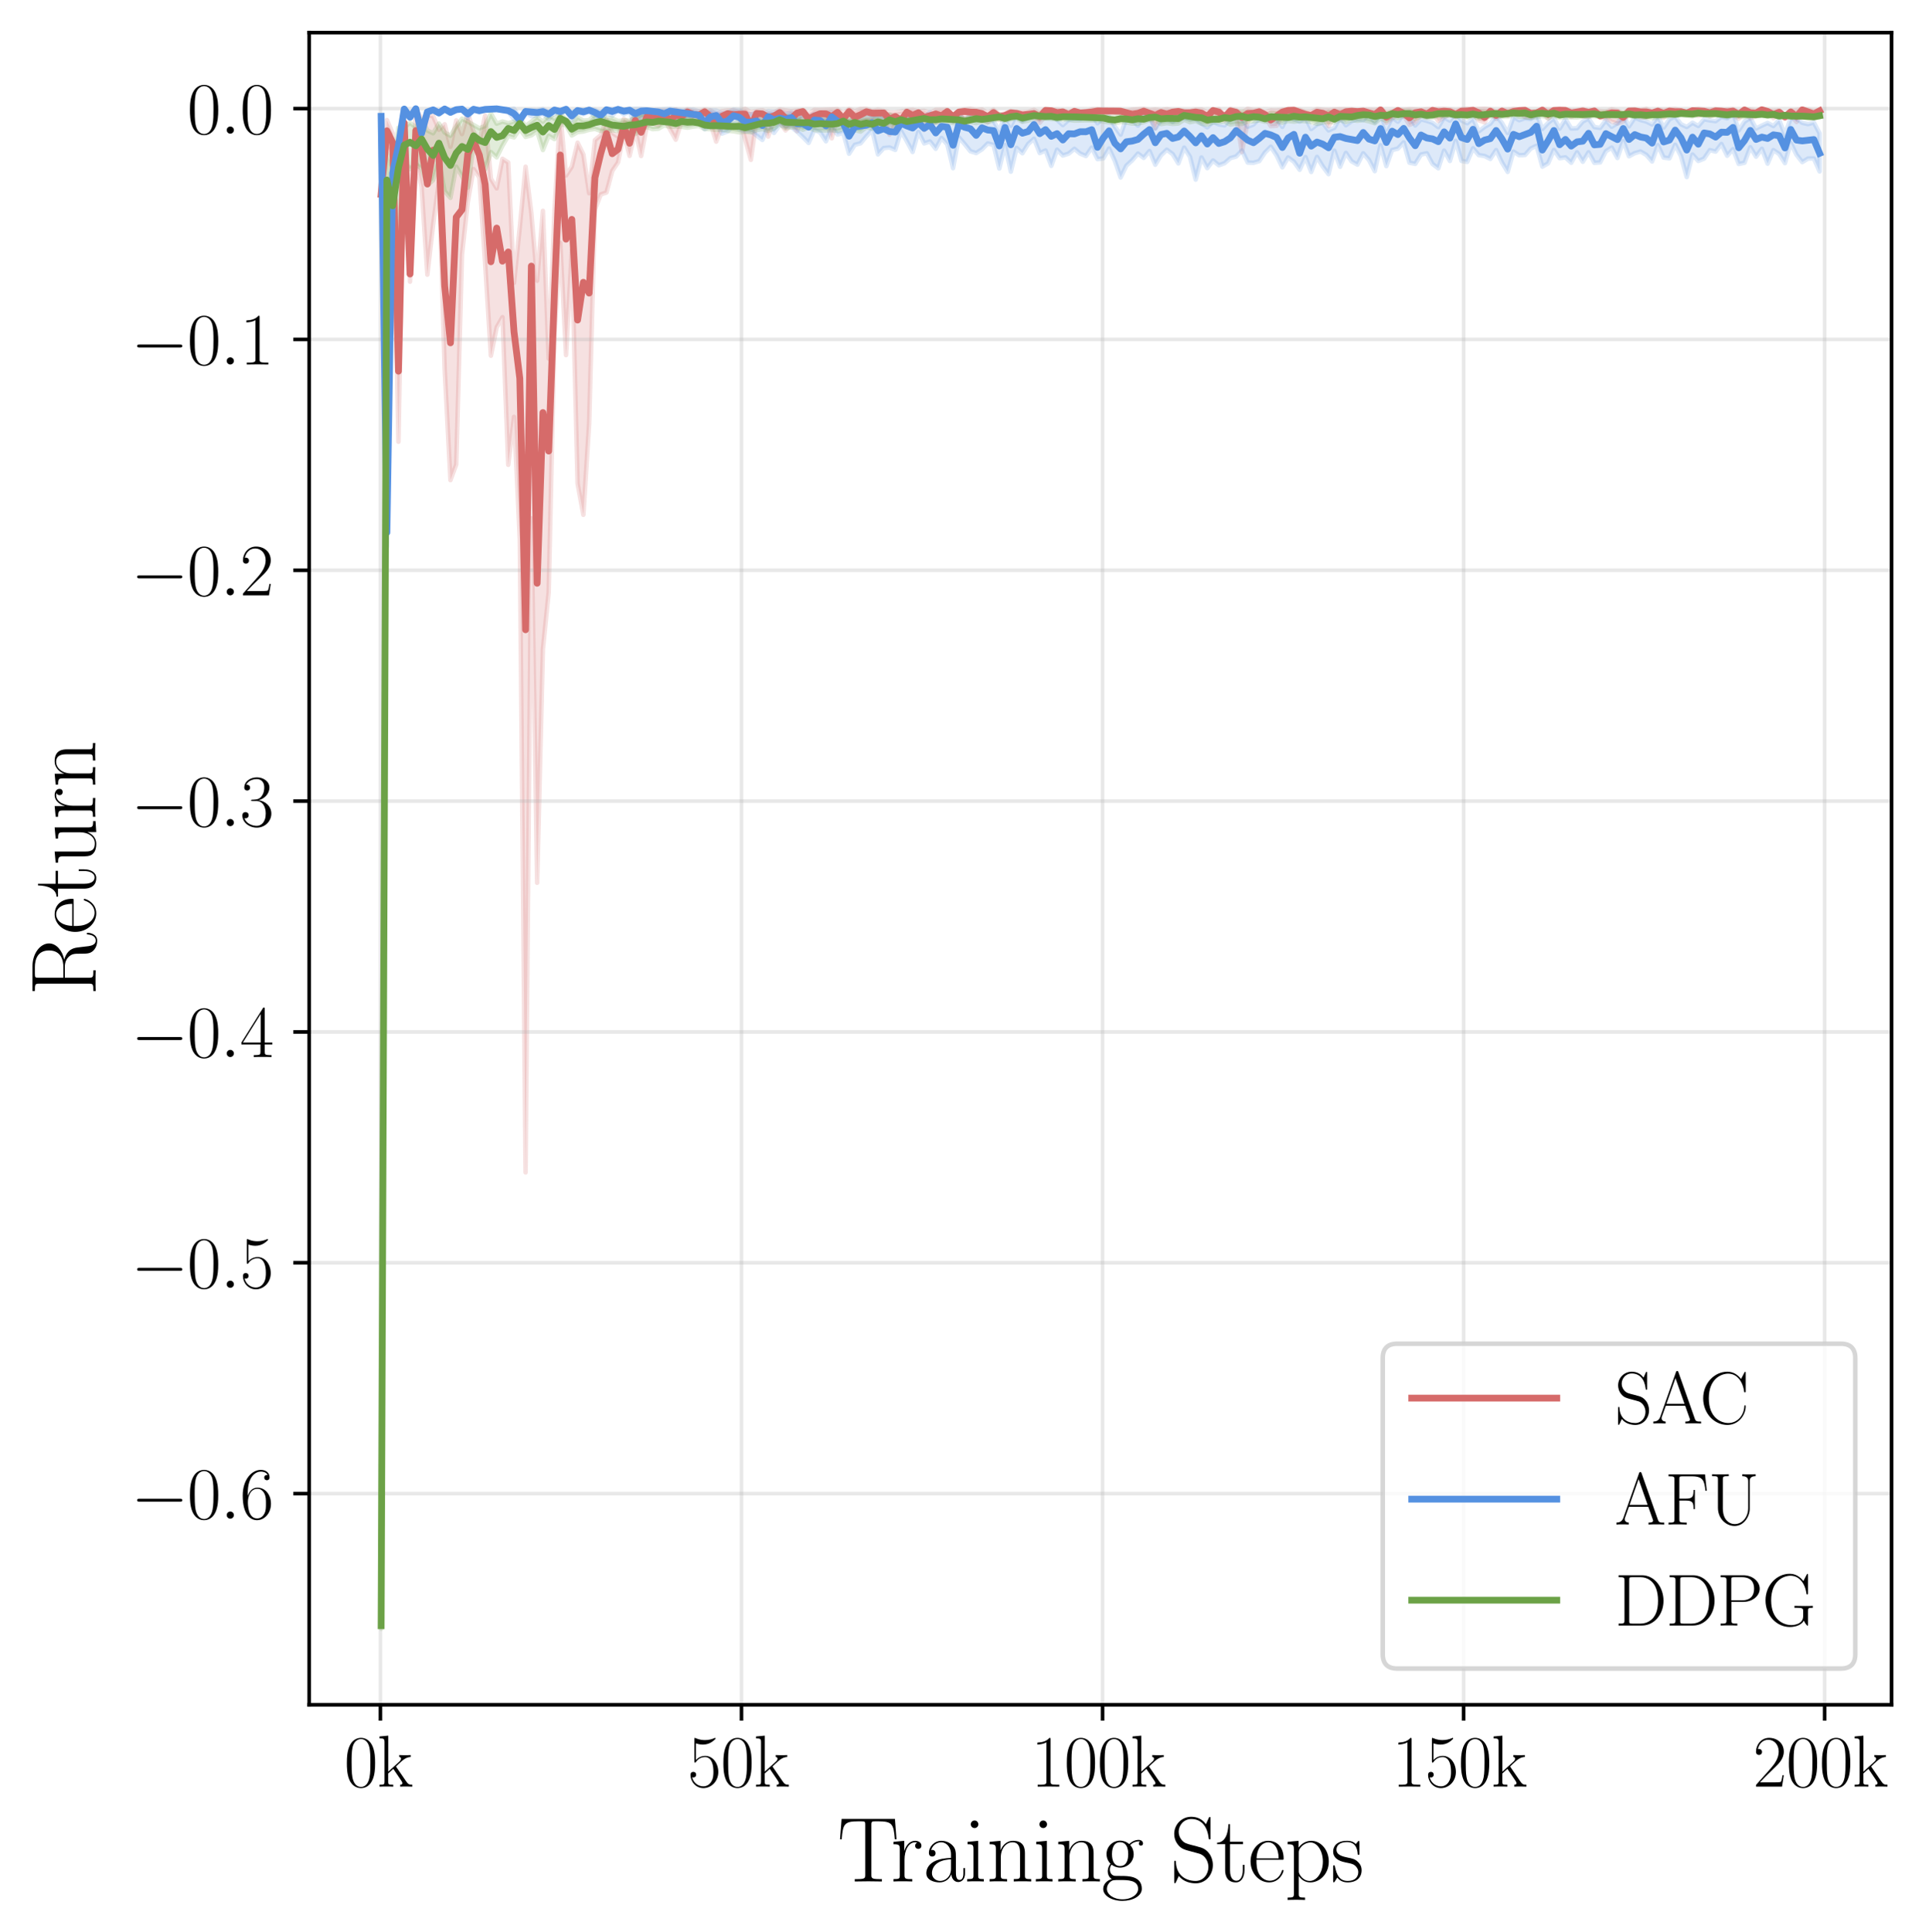 <?xml version="1.0" encoding="utf-8" standalone="no"?>
<!DOCTYPE svg PUBLIC "-//W3C//DTD SVG 1.1//EN"
  "http://www.w3.org/Graphics/SVG/1.1/DTD/svg11.dtd">
<svg xmlns:xlink="http://www.w3.org/1999/xlink" width="425.789pt" height="426.4pt" viewBox="0 0 425.789 426.4" xmlns="http://www.w3.org/2000/svg" version="1.1">
 <defs>
  <style type="text/css">*{stroke-linejoin: round; stroke-linecap: butt}</style>
 </defs>
 <g id="figure_1">
  <g id="patch_1">
   <path d="M 0 426.4 
L 425.789 426.4 
L 425.789 0 
L 0 0 
z
" style="fill: #ffffff"/>
  </g>
  <g id="axes_1">
   <g id="patch_2">
    <path d="M 68.254 376.318 
L 417.524 376.318 
L 417.524 7.2 
L 68.254 7.2 
z
" style="fill: #ffffff"/>
   </g>
   <g id="PolyCollection_1">
    <defs>
     <path id="m78b6805db0" d="M 84.13 -383.713 
L 84.13 -383.164 
L 85.405 -393.016 
L 86.68 -393.94 
L 87.956 -328.883 
L 89.231 -398.3 
L 90.506 -364.221 
L 91.781 -390.943 
L 93.056 -385.152 
L 94.331 -365.769 
L 95.607 -376.82 
L 96.882 -386.4 
L 98.157 -344.758 
L 99.432 -320.416 
L 100.707 -323.874 
L 101.982 -370.193 
L 103.258 -381.783 
L 104.533 -389.09 
L 105.808 -387.221 
L 107.083 -368.191 
L 108.358 -347.882 
L 109.633 -354.153 
L 110.909 -356.378 
L 112.184 -323.799 
L 113.459 -334.378 
L 114.734 -307.392 
L 116.009 -167.608 
L 117.285 -311.982 
L 118.56 -231.535 
L 119.835 -283.109 
L 121.11 -295.682 
L 122.385 -352.708 
L 123.66 -372.777 
L 124.936 -348.018 
L 126.211 -371.165 
L 127.486 -319.663 
L 128.761 -312.763 
L 130.036 -332.933 
L 131.311 -380.128 
L 132.587 -383.476 
L 133.862 -383.911 
L 135.137 -388.675 
L 136.412 -390.557 
L 137.687 -396.899 
L 138.962 -391.999 
L 140.238 -397.609 
L 141.513 -391.975 
L 142.788 -398.742 
L 144.063 -399.274 
L 145.338 -398.693 
L 146.613 -400.191 
L 147.889 -397.843 
L 149.164 -395.576 
L 150.439 -399.553 
L 151.714 -400.654 
L 152.989 -399.549 
L 154.265 -399.606 
L 155.54 -400.533 
L 156.815 -399.152 
L 158.09 -395.138 
L 159.365 -398.563 
L 160.64 -399.69 
L 161.916 -400.42 
L 163.191 -400.359 
L 164.466 -395.694 
L 165.741 -391.118 
L 167.016 -400.189 
L 168.291 -399.713 
L 169.567 -396.265 
L 170.842 -400.141 
L 172.117 -399.328 
L 173.392 -397.621 
L 174.667 -398.939 
L 175.942 -397.452 
L 177.218 -401.363 
L 178.493 -399.114 
L 179.768 -398.931 
L 181.043 -399.843 
L 182.318 -400.03 
L 183.593 -395.865 
L 184.869 -400.4 
L 186.144 -399.042 
L 187.419 -399.525 
L 188.694 -399.206 
L 189.969 -399.509 
L 191.245 -399.868 
L 192.52 -399.861 
L 193.795 -400.84 
L 195.07 -400.273 
L 196.345 -396.669 
L 197.62 -399.048 
L 198.896 -399.169 
L 200.171 -400.849 
L 201.446 -399.398 
L 202.721 -400.887 
L 203.996 -397.701 
L 205.271 -399.44 
L 206.547 -399.39 
L 207.822 -399.959 
L 209.097 -400.71 
L 210.372 -399.626 
L 211.647 -401.137 
L 212.922 -399.927 
L 214.198 -399.76 
L 215.473 -399.976 
L 216.748 -400.038 
L 218.023 -399.385 
L 219.298 -400.715 
L 220.573 -399.958 
L 221.849 -400.587 
L 223.124 -401.227 
L 224.399 -400.573 
L 225.674 -400.515 
L 226.949 -400.727 
L 228.225 -400.406 
L 229.5 -399.316 
L 230.775 -400.852 
L 232.05 -401.41 
L 233.325 -401.156 
L 234.6 -401.429 
L 235.876 -400.649 
L 237.151 -401.524 
L 238.426 -400.533 
L 239.701 -401.239 
L 240.976 -401.164 
L 242.251 -401.176 
L 243.527 -401.265 
L 244.802 -401.643 
L 246.077 -401.664 
L 247.352 -401.404 
L 248.627 -401.147 
L 249.902 -400.677 
L 251.178 -400.427 
L 252.453 -401.304 
L 253.728 -400.578 
L 255.003 -398.1 
L 256.278 -401.375 
L 257.553 -400.128 
L 258.829 -401.077 
L 260.104 -401.344 
L 261.379 -401.059 
L 262.654 -401.169 
L 263.929 -400.684 
L 265.205 -400.506 
L 266.48 -399.467 
L 267.755 -401.538 
L 269.03 -400.049 
L 270.305 -399.84 
L 271.58 -401.204 
L 272.856 -400.757 
L 274.131 -392.861 
L 275.406 -399.616 
L 276.681 -401.166 
L 277.956 -401.278 
L 279.231 -400.62 
L 280.507 -398.56 
L 281.782 -398.63 
L 283.057 -400.734 
L 284.332 -401.851 
L 285.607 -401.667 
L 286.882 -400.348 
L 288.158 -400.158 
L 289.433 -400.269 
L 290.708 -401.267 
L 291.983 -400.613 
L 293.258 -398.555 
L 294.533 -400.691 
L 295.809 -400.09 
L 297.084 -400.786 
L 298.359 -400.998 
L 299.634 -400.688 
L 300.909 -401.126 
L 302.185 -400.938 
L 303.46 -400.693 
L 304.735 -402.01 
L 306.01 -399.306 
L 307.285 -400.226 
L 308.56 -401.419 
L 309.836 -400.904 
L 311.111 -398.852 
L 312.386 -399.402 
L 313.661 -400.999 
L 314.936 -400.55 
L 316.211 -401.486 
L 317.487 -399.69 
L 318.762 -400.495 
L 320.037 -401.169 
L 321.312 -400.537 
L 322.587 -401.167 
L 323.862 -400.79 
L 325.138 -401.311 
L 326.413 -399.874 
L 327.688 -399.4 
L 328.963 -401.665 
L 330.238 -400.178 
L 331.513 -401.131 
L 332.789 -400.906 
L 334.064 -401.517 
L 335.339 -401.759 
L 336.614 -400.516 
L 337.889 -400.506 
L 339.165 -400.97 
L 340.44 -401.838 
L 341.715 -400.179 
L 342.99 -401.805 
L 344.265 -401.735 
L 345.54 -401.287 
L 346.816 -400.627 
L 348.091 -401.126 
L 349.366 -400.685 
L 350.641 -400.587 
L 351.916 -401.415 
L 353.191 -400.449 
L 354.467 -400.237 
L 355.742 -399.608 
L 357.017 -399.164 
L 358.292 -399.586 
L 359.567 -401.243 
L 360.842 -401.595 
L 362.118 -400.455 
L 363.393 -400.528 
L 364.668 -401.182 
L 365.943 -401.045 
L 367.218 -400.418 
L 368.493 -401.583 
L 369.769 -401.506 
L 371.044 -401.211 
L 372.319 -401.258 
L 373.594 -401.719 
L 374.869 -400.832 
L 376.145 -401.317 
L 377.42 -400.814 
L 378.695 -401.219 
L 379.97 -401.669 
L 381.245 -401.248 
L 382.52 -400.942 
L 383.796 -400.202 
L 385.071 -401.808 
L 386.346 -400.292 
L 387.621 -400.744 
L 388.896 -401.913 
L 390.171 -401.679 
L 391.447 -400.333 
L 392.722 -401.035 
L 393.997 -400.146 
L 395.272 -400.945 
L 396.547 -399.481 
L 397.822 -401.791 
L 399.098 -401.063 
L 400.373 -400.324 
L 401.648 -401.391 
L 401.648 -402.124 
L 401.648 -402.124 
L 400.373 -401.92 
L 399.098 -402.188 
L 397.822 -402.382 
L 396.547 -402.099 
L 395.272 -402.011 
L 393.997 -400.93 
L 392.722 -402.075 
L 391.447 -401.946 
L 390.171 -401.985 
L 388.896 -402.375 
L 387.621 -401.962 
L 386.346 -402.209 
L 385.071 -402.278 
L 383.796 -401.71 
L 382.52 -402.299 
L 381.245 -402.213 
L 379.97 -402.045 
L 378.695 -402.288 
L 377.42 -402.161 
L 376.145 -402.194 
L 374.869 -402.386 
L 373.594 -402.152 
L 372.319 -401.583 
L 371.044 -402.048 
L 369.769 -402.33 
L 368.493 -402.257 
L 367.218 -402.06 
L 365.943 -402.256 
L 364.668 -401.701 
L 363.393 -402.362 
L 362.118 -402.031 
L 360.842 -402.261 
L 359.567 -402.234 
L 358.292 -401.389 
L 357.017 -401.983 
L 355.742 -402.268 
L 354.467 -401.727 
L 353.191 -401.885 
L 351.916 -402.087 
L 350.641 -401.973 
L 349.366 -402.291 
L 348.091 -402.045 
L 346.816 -401.978 
L 345.54 -402.316 
L 344.265 -402.206 
L 342.99 -402.234 
L 341.715 -402.109 
L 340.44 -402.382 
L 339.165 -401.715 
L 337.889 -401.802 
L 336.614 -402.353 
L 335.339 -402.181 
L 334.064 -402.342 
L 332.789 -402.151 
L 331.513 -402.14 
L 330.238 -401.812 
L 328.963 -402.249 
L 327.688 -402.402 
L 326.413 -402.339 
L 325.138 -402.299 
L 323.862 -402.39 
L 322.587 -402.25 
L 321.312 -402.011 
L 320.037 -402.237 
L 318.762 -402.356 
L 317.487 -402.324 
L 316.211 -402.302 
L 314.936 -402.28 
L 313.661 -402.1 
L 312.386 -402.229 
L 311.111 -402.285 
L 309.836 -402.122 
L 308.56 -402.228 
L 307.285 -401.824 
L 306.01 -401.602 
L 304.735 -402.375 
L 303.46 -402.109 
L 302.185 -402.19 
L 300.909 -402.149 
L 299.634 -401.982 
L 298.359 -402.255 
L 297.084 -402.262 
L 295.809 -402.29 
L 294.533 -402.187 
L 293.258 -402.076 
L 291.983 -402.144 
L 290.708 -402.303 
L 289.433 -401.721 
L 288.158 -401.725 
L 286.882 -402.148 
L 285.607 -402.336 
L 284.332 -402.201 
L 283.057 -402.153 
L 281.782 -401.984 
L 280.507 -402.03 
L 279.231 -401.654 
L 277.956 -402.147 
L 276.681 -402.083 
L 275.406 -402.391 
L 274.131 -401.516 
L 272.856 -402.075 
L 271.58 -402.354 
L 270.305 -400.903 
L 269.03 -402.309 
L 267.755 -402.168 
L 266.48 -401.67 
L 265.205 -402.208 
L 263.929 -402.21 
L 262.654 -401.919 
L 261.379 -401.979 
L 260.104 -402.133 
L 258.829 -402.077 
L 257.553 -402.287 
L 256.278 -402.059 
L 255.003 -402.225 
L 253.728 -402.081 
L 252.453 -402.38 
L 251.178 -402.283 
L 249.902 -402.193 
L 248.627 -401.912 
L 247.352 -402.07 
L 246.077 -402.21 
L 244.802 -402.15 
L 243.527 -402.166 
L 242.251 -402.304 
L 240.976 -402.259 
L 239.701 -401.735 
L 238.426 -401.817 
L 237.151 -402.034 
L 235.876 -401.722 
L 234.6 -402.025 
L 233.325 -402.143 
L 232.05 -402.172 
L 230.775 -402.382 
L 229.5 -401.41 
L 228.225 -402.152 
L 226.949 -401.738 
L 225.674 -401.634 
L 224.399 -401.637 
L 223.124 -401.925 
L 221.849 -401.328 
L 220.573 -401.14 
L 219.298 -402.195 
L 218.023 -401.477 
L 216.748 -402.23 
L 215.473 -402.099 
L 214.198 -402.407 
L 212.922 -402.275 
L 211.647 -401.941 
L 210.372 -401.003 
L 209.097 -402.154 
L 207.822 -402.171 
L 206.547 -402.154 
L 205.271 -401.485 
L 203.996 -401.942 
L 202.721 -401.859 
L 201.446 -402.168 
L 200.171 -402.064 
L 198.896 -401.787 
L 197.62 -401.557 
L 196.345 -401.57 
L 195.07 -401.947 
L 193.795 -402.181 
L 192.52 -401.917 
L 191.245 -402.364 
L 189.969 -402.35 
L 188.694 -401.836 
L 187.419 -402.336 
L 186.144 -401.415 
L 184.869 -402.268 
L 183.593 -402.229 
L 182.318 -402.186 
L 181.043 -402.127 
L 179.768 -402.167 
L 178.493 -401.291 
L 177.218 -402.079 
L 175.942 -402.039 
L 174.667 -401.855 
L 173.392 -402.039 
L 172.117 -402.244 
L 170.842 -401.624 
L 169.567 -401.418 
L 168.291 -402.066 
L 167.016 -401.938 
L 165.741 -401.639 
L 164.466 -402.383 
L 163.191 -401.726 
L 161.916 -402.061 
L 160.64 -402.048 
L 159.365 -401.87 
L 158.09 -401.176 
L 156.815 -402.027 
L 155.54 -402.224 
L 154.265 -401.792 
L 152.989 -401.9 
L 151.714 -402.29 
L 150.439 -401.521 
L 149.164 -402.235 
L 147.889 -401.919 
L 146.613 -401.982 
L 145.338 -401.936 
L 144.063 -402.095 
L 142.788 -401.893 
L 141.513 -401.522 
L 140.238 -400.809 
L 138.962 -399.294 
L 137.687 -400.135 
L 136.412 -396.264 
L 135.137 -397.087 
L 133.862 -399.994 
L 132.587 -396.538 
L 131.311 -395.487 
L 130.036 -383.751 
L 128.761 -392.301 
L 127.486 -394.906 
L 126.211 -389.626 
L 124.936 -387.663 
L 123.66 -401.302 
L 122.385 -379.894 
L 121.11 -347.225 
L 119.835 -379.857 
L 118.56 -364.44 
L 117.285 -379.312 
L 116.009 -389.601 
L 114.734 -376.303 
L 113.459 -363.951 
L 112.184 -390.529 
L 110.909 -391.344 
L 109.633 -384.825 
L 108.358 -386.964 
L 107.083 -400.883 
L 105.808 -395.018 
L 104.533 -397.403 
L 103.258 -401.461 
L 101.982 -396.811 
L 100.707 -399.824 
L 99.432 -394.029 
L 98.157 -398.967 
L 96.882 -397.753 
L 95.607 -400.751 
L 94.331 -400.965 
L 93.056 -400.192 
L 91.781 -402.375 
L 90.506 -368.82 
L 89.231 -400.282 
L 87.956 -368.891 
L 86.68 -396.962 
L 85.405 -399.902 
L 84.13 -383.713 
z
" style="stroke: #d66b6a; stroke-opacity: 0.2"/>
    </defs>
    <g clip-path="url(#p0528f17080)">
     <use xlink:href="#m78b6805db0" x="0" y="426.4" style="fill: #d66b6a; fill-opacity: 0.2; stroke: #d66b6a; stroke-opacity: 0.2"/>
    </g>
   </g>
   <g id="PolyCollection_2">
    <defs>
     <path id="m0c520dc3cd" d="M 84.13 -400.749 
L 84.13 -400.717 
L 85.405 -305.721 
L 86.68 -387.288 
L 87.956 -393.819 
L 89.231 -402.268 
L 90.506 -400.392 
L 91.781 -402.365 
L 93.056 -396.72 
L 94.331 -401.593 
L 95.607 -402.102 
L 96.882 -401.137 
L 98.157 -402.29 
L 99.432 -401.295 
L 100.707 -402.068 
L 101.982 -402.264 
L 103.258 -400.369 
L 104.533 -402.202 
L 105.808 -401.581 
L 107.083 -402.142 
L 108.358 -402.313 
L 109.633 -402.336 
L 110.909 -401.977 
L 112.184 -401.703 
L 113.459 -400.109 
L 114.734 -399.3 
L 116.009 -401.634 
L 117.285 -400.769 
L 118.56 -400.887 
L 119.835 -401.328 
L 121.11 -400.149 
L 122.385 -401.505 
L 123.66 -401.221 
L 124.936 -402.028 
L 126.211 -399.809 
L 127.486 -401.594 
L 128.761 -401.198 
L 130.036 -401.886 
L 131.311 -400.594 
L 132.587 -399.476 
L 133.862 -401.603 
L 135.137 -400.878 
L 136.412 -402.105 
L 137.687 -401.141 
L 138.962 -401.767 
L 140.238 -398.44 
L 141.513 -400.361 
L 142.788 -401.158 
L 144.063 -401.101 
L 145.338 -400.706 
L 146.613 -399.38 
L 147.889 -400.37 
L 149.164 -399.94 
L 150.439 -400.011 
L 151.714 -399.736 
L 152.989 -399.671 
L 154.265 -399.584 
L 155.54 -397.884 
L 156.815 -398.613 
L 158.09 -399.311 
L 159.365 -396.923 
L 160.64 -397.422 
L 161.916 -398.808 
L 163.191 -397.884 
L 164.466 -397.411 
L 165.741 -397.476 
L 167.016 -396.498 
L 168.291 -395.515 
L 169.567 -398.728 
L 170.842 -397.065 
L 172.117 -398.795 
L 173.392 -398.507 
L 174.667 -398.375 
L 175.942 -397.347 
L 177.218 -396.161 
L 178.493 -394.855 
L 179.768 -397.737 
L 181.043 -397.159 
L 182.318 -395.217 
L 183.593 -398.246 
L 184.869 -396.711 
L 186.144 -397.078 
L 187.419 -392.465 
L 188.694 -394.439 
L 189.969 -394.785 
L 191.245 -396.324 
L 192.52 -397.672 
L 193.795 -392.326 
L 195.07 -393.718 
L 196.345 -393.842 
L 197.62 -393.316 
L 198.896 -397.474 
L 200.171 -395.218 
L 201.446 -392.862 
L 202.721 -397.295 
L 203.996 -394.755 
L 205.271 -395.178 
L 206.547 -393.567 
L 207.822 -395.949 
L 209.097 -394.529 
L 210.372 -389.284 
L 211.647 -396.084 
L 212.922 -394.618 
L 214.198 -393.013 
L 215.473 -392.626 
L 216.748 -393.444 
L 218.023 -394.736 
L 219.298 -394.415 
L 220.573 -389.207 
L 221.849 -394.394 
L 223.124 -388.51 
L 224.399 -393.749 
L 225.674 -392.58 
L 226.949 -394.625 
L 228.225 -395.774 
L 229.5 -392.617 
L 230.775 -393.182 
L 232.05 -389.796 
L 233.325 -393.363 
L 234.6 -392.075 
L 235.876 -392.491 
L 237.151 -393.554 
L 238.426 -392.498 
L 239.701 -391.966 
L 240.976 -393.827 
L 242.251 -391.282 
L 243.527 -391.441 
L 244.802 -393.63 
L 246.077 -390.877 
L 247.352 -387.228 
L 248.627 -389.843 
L 249.902 -391.015 
L 251.178 -392.507 
L 252.453 -391.549 
L 253.728 -393.063 
L 255.003 -390.045 
L 256.278 -392.146 
L 257.553 -393.351 
L 258.829 -392.403 
L 260.104 -390.334 
L 261.379 -393.819 
L 262.654 -391.813 
L 263.929 -386.755 
L 265.205 -391.641 
L 266.48 -389.288 
L 267.755 -390.972 
L 269.03 -389.924 
L 270.305 -390.381 
L 271.58 -391.495 
L 272.856 -391.855 
L 274.131 -393.182 
L 275.406 -390.523 
L 276.681 -390.472 
L 277.956 -390.846 
L 279.231 -392.743 
L 280.507 -394.015 
L 281.782 -392.105 
L 283.057 -389.467 
L 284.332 -391.651 
L 285.607 -390.71 
L 286.882 -388.93 
L 288.158 -391.732 
L 289.433 -388.448 
L 290.708 -391.773 
L 291.983 -389.656 
L 293.258 -387.964 
L 294.533 -393.149 
L 295.809 -389.591 
L 297.084 -392.653 
L 298.359 -390.771 
L 299.634 -390.072 
L 300.909 -392.563 
L 302.185 -391.08 
L 303.46 -388.627 
L 304.735 -394.339 
L 306.01 -389.736 
L 307.285 -393.288 
L 308.56 -393.599 
L 309.836 -394.971 
L 311.111 -390.497 
L 312.386 -390.237 
L 313.661 -392.283 
L 314.936 -392.574 
L 316.211 -390.194 
L 317.487 -389.265 
L 318.762 -393.155 
L 320.037 -390.872 
L 321.312 -395.312 
L 322.587 -390.891 
L 323.862 -390.674 
L 325.138 -393.67 
L 326.413 -392.157 
L 327.688 -391.966 
L 328.963 -391.323 
L 330.238 -393.273 
L 331.513 -390.552 
L 332.789 -388.459 
L 334.064 -392.939 
L 335.339 -392.125 
L 336.614 -392.194 
L 337.889 -393.628 
L 339.165 -394.234 
L 340.44 -389.62 
L 341.715 -390.353 
L 342.99 -393.304 
L 344.265 -391.484 
L 345.54 -391.666 
L 346.816 -390.481 
L 348.091 -392.786 
L 349.366 -390.698 
L 350.641 -392.792 
L 351.916 -390.466 
L 353.191 -390.553 
L 354.467 -393.023 
L 355.742 -393.823 
L 357.017 -391.525 
L 358.292 -395.297 
L 359.567 -391.902 
L 360.842 -392.601 
L 362.118 -392.958 
L 363.393 -392.222 
L 364.668 -390.761 
L 365.943 -394.363 
L 367.218 -391.618 
L 368.493 -391.462 
L 369.769 -394.445 
L 371.044 -391.955 
L 372.319 -387.311 
L 373.594 -392.29 
L 374.869 -390.872 
L 376.145 -391.393 
L 377.42 -393.27 
L 378.695 -392.942 
L 379.97 -394.611 
L 381.245 -392.027 
L 382.52 -393.475 
L 383.796 -390.212 
L 385.071 -390.486 
L 386.346 -393.902 
L 387.621 -391.822 
L 388.896 -393.557 
L 390.171 -390.284 
L 391.447 -393.26 
L 392.722 -392.415 
L 393.997 -390.387 
L 395.272 -394.857 
L 396.547 -392.243 
L 397.822 -390.63 
L 399.098 -391.407 
L 400.373 -391.419 
L 401.648 -388.562 
L 401.648 -396.965 
L 401.648 -396.965 
L 400.373 -399.375 
L 399.098 -399.008 
L 397.822 -399.29 
L 396.547 -400.213 
L 395.272 -400.357 
L 393.997 -396.646 
L 392.722 -399.935 
L 391.447 -398.586 
L 390.171 -399.26 
L 388.896 -398.687 
L 387.621 -398.028 
L 386.346 -400.36 
L 385.071 -399.556 
L 383.796 -397.622 
L 382.52 -401.537 
L 381.245 -400.283 
L 379.97 -400.619 
L 378.695 -399.66 
L 377.42 -399.831 
L 376.145 -400.071 
L 374.869 -398.59 
L 373.594 -399.309 
L 372.319 -398.376 
L 371.044 -398.979 
L 369.769 -400.679 
L 368.493 -400.09 
L 367.218 -398.226 
L 365.943 -400.756 
L 364.668 -398.946 
L 363.393 -399.581 
L 362.118 -399.917 
L 360.842 -400.44 
L 359.567 -398.513 
L 358.292 -400.998 
L 357.017 -399.19 
L 355.742 -398.426 
L 354.467 -399.849 
L 353.191 -398.178 
L 351.916 -398.356 
L 350.641 -400.232 
L 349.366 -399.584 
L 348.091 -398.097 
L 346.816 -398.05 
L 345.54 -400.118 
L 344.265 -398.018 
L 342.99 -400.341 
L 341.715 -399.27 
L 340.44 -397.941 
L 339.165 -401.247 
L 337.889 -400.142 
L 336.614 -400.319 
L 335.339 -399.864 
L 334.064 -400.576 
L 332.789 -397.037 
L 331.513 -399.289 
L 330.238 -400.852 
L 328.963 -399.125 
L 327.688 -398.397 
L 326.413 -397.405 
L 325.138 -400.278 
L 323.862 -399.202 
L 322.587 -399.819 
L 321.312 -401.435 
L 320.037 -399.775 
L 318.762 -400.488 
L 317.487 -398.336 
L 316.211 -399.289 
L 314.936 -399.723 
L 313.661 -400.062 
L 312.386 -398.697 
L 311.111 -400.855 
L 309.836 -401.138 
L 308.56 -399.549 
L 307.285 -400.463 
L 306.01 -397.812 
L 304.735 -401.255 
L 303.46 -399.4 
L 302.185 -401.087 
L 300.909 -399.903 
L 299.634 -400.088 
L 298.359 -399.672 
L 297.084 -398.755 
L 295.809 -400.453 
L 294.533 -398.191 
L 293.258 -397.625 
L 291.983 -399.267 
L 290.708 -398.923 
L 289.433 -397.926 
L 288.158 -400.448 
L 286.882 -399.561 
L 285.607 -400.176 
L 284.332 -400.957 
L 283.057 -398.4 
L 281.782 -400.259 
L 280.507 -399.867 
L 279.231 -400.754 
L 277.956 -400.234 
L 276.681 -398.923 
L 275.406 -398.434 
L 274.131 -400.115 
L 272.856 -401.718 
L 271.58 -400.236 
L 270.305 -398.728 
L 269.03 -398.954 
L 267.755 -399.515 
L 266.48 -398.306 
L 265.205 -399.167 
L 263.929 -400.096 
L 262.654 -400.237 
L 261.379 -400.279 
L 260.104 -400.588 
L 258.829 -399.488 
L 257.553 -400.547 
L 256.278 -399.89 
L 255.003 -398.037 
L 253.728 -400.725 
L 252.453 -401.186 
L 251.178 -398.67 
L 249.902 -399.949 
L 248.627 -400.321 
L 247.352 -396.685 
L 246.077 -398.461 
L 244.802 -400.619 
L 243.527 -400.399 
L 242.251 -399.197 
L 240.976 -400.988 
L 239.701 -400.851 
L 238.426 -400.085 
L 237.151 -400.181 
L 235.876 -399.955 
L 234.6 -398.788 
L 233.325 -399.951 
L 232.05 -401.123 
L 230.775 -400.996 
L 229.5 -400.967 
L 228.225 -401.233 
L 226.949 -400.511 
L 225.674 -399.66 
L 224.399 -401.263 
L 223.124 -398.641 
L 221.849 -400.977 
L 220.573 -397.533 
L 219.298 -399.726 
L 218.023 -401.019 
L 216.748 -401.364 
L 215.473 -400.142 
L 214.198 -400.953 
L 212.922 -399.896 
L 211.647 -401.185 
L 210.372 -399.659 
L 209.097 -401.692 
L 207.822 -400.704 
L 206.547 -399.582 
L 205.271 -401.673 
L 203.996 -400.422 
L 202.721 -401.667 
L 201.446 -400.905 
L 200.171 -400.606 
L 198.896 -400.413 
L 197.62 -400.198 
L 196.345 -400.259 
L 195.07 -400.566 
L 193.795 -400.888 
L 192.52 -400.717 
L 191.245 -401.754 
L 189.969 -400.78 
L 188.694 -400.489 
L 187.419 -399.54 
L 186.144 -400.459 
L 184.869 -401.165 
L 183.593 -401.576 
L 182.318 -401.454 
L 181.043 -401.186 
L 179.768 -401.28 
L 178.493 -400.474 
L 177.218 -400.903 
L 175.942 -400.524 
L 174.667 -401.664 
L 173.392 -401.214 
L 172.117 -401.783 
L 170.842 -401.697 
L 169.567 -401.844 
L 168.291 -401.152 
L 167.016 -401.53 
L 165.741 -401.202 
L 164.466 -401.288 
L 163.191 -402.08 
L 161.916 -402.22 
L 160.64 -401.543 
L 159.365 -401.429 
L 158.09 -402.024 
L 156.815 -402.057 
L 155.54 -401.209 
L 154.265 -401.856 
L 152.989 -402.24 
L 151.714 -402.084 
L 150.439 -402.103 
L 149.164 -402.209 
L 147.889 -402.36 
L 146.613 -402.277 
L 145.338 -402.206 
L 144.063 -402.059 
L 142.788 -402.252 
L 141.513 -402.378 
L 140.238 -402.355 
L 138.962 -402.324 
L 137.687 -402.149 
L 136.412 -402.421 
L 135.137 -402.296 
L 133.862 -402.372 
L 132.587 -401.59 
L 131.311 -402.142 
L 130.036 -402.23 
L 128.761 -402.178 
L 127.486 -402.223 
L 126.211 -401.526 
L 124.936 -402.416 
L 123.66 -402.15 
L 122.385 -402.297 
L 121.11 -401.654 
L 119.835 -402.324 
L 118.56 -402.051 
L 117.285 -402.11 
L 116.009 -401.979 
L 114.734 -400.348 
L 113.459 -402.413 
L 112.184 -402.206 
L 110.909 -402.414 
L 109.633 -402.39 
L 108.358 -402.384 
L 107.083 -402.321 
L 105.808 -402.308 
L 104.533 -402.42 
L 103.258 -401.732 
L 101.982 -402.371 
L 100.707 -402.397 
L 99.432 -401.991 
L 98.157 -402.422 
L 96.882 -401.715 
L 95.607 -402.22 
L 94.331 -401.846 
L 93.056 -397.266 
L 91.781 -402.418 
L 90.506 -400.741 
L 89.231 -402.38 
L 87.956 -394.588 
L 86.68 -389.369 
L 85.405 -315.078 
L 84.13 -400.749 
z
" style="stroke: #5591e1; stroke-opacity: 0.2"/>
    </defs>
    <g clip-path="url(#p0528f17080)">
     <use xlink:href="#m0c520dc3cd" x="0" y="426.4" style="fill: #5591e1; fill-opacity: 0.2; stroke: #5591e1; stroke-opacity: 0.2"/>
    </g>
   </g>
   <g id="PolyCollection_3">
    <defs>
     <path id="m96f91a9592" d="M 84.13 -68.892 
L 84.13 -66.86 
L 85.405 -364.267 
L 86.68 -370.186 
L 87.956 -359.042 
L 89.231 -390.767 
L 90.506 -389.091 
L 91.781 -390.179 
L 93.056 -389.199 
L 94.331 -385.491 
L 95.607 -386.648 
L 96.882 -390.874 
L 98.157 -384.185 
L 99.432 -382.732 
L 100.707 -389.604 
L 101.982 -387.518 
L 103.258 -385.007 
L 104.533 -394.391 
L 105.808 -392.263 
L 107.083 -389.069 
L 108.358 -392.831 
L 109.633 -391.683 
L 110.909 -394.227 
L 112.184 -396.424 
L 113.459 -396.083 
L 114.734 -397.944 
L 116.009 -396.185 
L 117.285 -396.533 
L 118.56 -397.46 
L 119.835 -393.285 
L 121.11 -396.44 
L 122.385 -395.714 
L 123.66 -398.949 
L 124.936 -398.783 
L 126.211 -396.498 
L 127.486 -397.248 
L 128.761 -397.383 
L 130.036 -397.76 
L 131.311 -397.971 
L 132.587 -397.522 
L 133.862 -397.5 
L 135.137 -397.645 
L 136.412 -397.549 
L 137.687 -397.395 
L 138.962 -397.391 
L 140.238 -396.853 
L 141.513 -397.945 
L 142.788 -398.382 
L 144.063 -397.905 
L 145.338 -397.996 
L 146.613 -398.738 
L 147.889 -398.425 
L 149.164 -398.469 
L 150.439 -398.437 
L 151.714 -398.22 
L 152.989 -398.457 
L 154.265 -398.619 
L 155.54 -397.922 
L 156.815 -397.913 
L 158.09 -397.733 
L 159.365 -397.843 
L 160.64 -397.535 
L 161.916 -397.432 
L 163.191 -397.194 
L 164.466 -397.342 
L 165.741 -397.203 
L 167.016 -397.712 
L 168.291 -397.922 
L 169.567 -397.534 
L 170.842 -398.055 
L 172.117 -399.073 
L 173.392 -398.081 
L 174.667 -398.318 
L 175.942 -398.354 
L 177.218 -397.774 
L 178.493 -398.308 
L 179.768 -397.7 
L 181.043 -397.649 
L 182.318 -397.642 
L 183.593 -397.691 
L 184.869 -397.549 
L 186.144 -397.979 
L 187.419 -397.549 
L 188.694 -397.697 
L 189.969 -397.373 
L 191.245 -398.335 
L 192.52 -398.007 
L 193.795 -398.529 
L 195.07 -398.344 
L 196.345 -398.864 
L 197.62 -398.51 
L 198.896 -399.205 
L 200.171 -398.504 
L 201.446 -399.115 
L 202.721 -399.571 
L 203.996 -399.763 
L 205.271 -399.285 
L 206.547 -399.308 
L 207.822 -399.676 
L 209.097 -399.55 
L 210.372 -399.285 
L 211.647 -399.173 
L 212.922 -398.99 
L 214.198 -399.511 
L 215.473 -399.246 
L 216.748 -399.595 
L 218.023 -399.455 
L 219.298 -399.857 
L 220.573 -400.112 
L 221.849 -399.727 
L 223.124 -400.091 
L 224.399 -400.279 
L 225.674 -399.521 
L 226.949 -399.786 
L 228.225 -400.37 
L 229.5 -400.136 
L 230.775 -400.23 
L 232.05 -400.148 
L 233.325 -400.014 
L 234.6 -400.037 
L 235.876 -399.97 
L 237.151 -399.79 
L 238.426 -399.823 
L 239.701 -399.847 
L 240.976 -399.831 
L 242.251 -399.828 
L 243.527 -399.587 
L 244.802 -399.414 
L 246.077 -399.254 
L 247.352 -399.502 
L 248.627 -399.382 
L 249.902 -399.142 
L 251.178 -399.126 
L 252.453 -399.47 
L 253.728 -399.927 
L 255.003 -399.92 
L 256.278 -399.015 
L 257.553 -399.237 
L 258.829 -399.05 
L 260.104 -399.153 
L 261.379 -399.993 
L 262.654 -399.432 
L 263.929 -399.708 
L 265.205 -399.105 
L 266.48 -398.92 
L 267.755 -399.404 
L 269.03 -399.46 
L 270.305 -399.614 
L 271.58 -398.909 
L 272.856 -399.132 
L 274.131 -399.045 
L 275.406 -399.659 
L 276.681 -399.658 
L 277.956 -399.853 
L 279.231 -399.542 
L 280.507 -399.779 
L 281.782 -399.662 
L 283.057 -399.339 
L 284.332 -399.73 
L 285.607 -399.563 
L 286.882 -399.732 
L 288.158 -399.656 
L 289.433 -399.495 
L 290.708 -399.09 
L 291.983 -399.415 
L 293.258 -399.486 
L 294.533 -399.44 
L 295.809 -399.916 
L 297.084 -399.475 
L 298.359 -399.9 
L 299.634 -399.76 
L 300.909 -399.928 
L 302.185 -399.627 
L 303.46 -399.207 
L 304.735 -400.271 
L 306.01 -399.707 
L 307.285 -400.563 
L 308.56 -400.327 
L 309.836 -400.786 
L 311.111 -400.473 
L 312.386 -400.186 
L 313.661 -400.729 
L 314.936 -400.368 
L 316.211 -400.485 
L 317.487 -400.821 
L 318.762 -400.738 
L 320.037 -400.917 
L 321.312 -400.615 
L 322.587 -400.634 
L 323.862 -400.489 
L 325.138 -400.743 
L 326.413 -400.278 
L 327.688 -400.603 
L 328.963 -400.687 
L 330.238 -400.762 
L 331.513 -400.675 
L 332.789 -400.659 
L 334.064 -400.921 
L 335.339 -400.651 
L 336.614 -400.609 
L 337.889 -400.423 
L 339.165 -400.557 
L 340.44 -400.806 
L 341.715 -400.414 
L 342.99 -400.837 
L 344.265 -400.416 
L 345.54 -400.519 
L 346.816 -400.53 
L 348.091 -400.468 
L 349.366 -400.702 
L 350.641 -400.697 
L 351.916 -400.748 
L 353.191 -400.658 
L 354.467 -400.575 
L 355.742 -400.725 
L 357.017 -400.537 
L 358.292 -400.473 
L 359.567 -400.845 
L 360.842 -400.593 
L 362.118 -400.641 
L 363.393 -400.417 
L 364.668 -400.352 
L 365.943 -400.485 
L 367.218 -400.682 
L 368.493 -400.704 
L 369.769 -400.886 
L 371.044 -401.015 
L 372.319 -400.829 
L 373.594 -400.713 
L 374.869 -401.071 
L 376.145 -401.047 
L 377.42 -400.73 
L 378.695 -401.023 
L 379.97 -400.815 
L 381.245 -400.594 
L 382.52 -400.88 
L 383.796 -400.649 
L 385.071 -400.598 
L 386.346 -400.734 
L 387.621 -400.745 
L 388.896 -400.843 
L 390.171 -400.76 
L 391.447 -400.773 
L 392.722 -400.511 
L 393.997 -400.828 
L 395.272 -400.42 
L 396.547 -400.549 
L 397.822 -400.544 
L 399.098 -400.344 
L 400.373 -400.294 
L 401.648 -400.541 
L 401.648 -401.158 
L 401.648 -401.158 
L 400.373 -401.036 
L 399.098 -401.042 
L 397.822 -400.99 
L 396.547 -401.024 
L 395.272 -401.044 
L 393.997 -401.108 
L 392.722 -400.947 
L 391.447 -401.501 
L 390.171 -401.235 
L 388.896 -401.45 
L 387.621 -401.37 
L 386.346 -401.508 
L 385.071 -401.416 
L 383.796 -401.472 
L 382.52 -401.7 
L 381.245 -401.422 
L 379.97 -401.599 
L 378.695 -401.609 
L 377.42 -401.699 
L 376.145 -401.776 
L 374.869 -401.835 
L 373.594 -401.76 
L 372.319 -401.807 
L 371.044 -401.739 
L 369.769 -401.605 
L 368.493 -401.64 
L 367.218 -401.708 
L 365.943 -401.497 
L 364.668 -401.655 
L 363.393 -401.622 
L 362.118 -401.585 
L 360.842 -401.44 
L 359.567 -401.671 
L 358.292 -401.488 
L 357.017 -401.708 
L 355.742 -401.448 
L 354.467 -401.755 
L 353.191 -401.586 
L 351.916 -401.636 
L 350.641 -401.554 
L 349.366 -401.502 
L 348.091 -401.477 
L 346.816 -401.505 
L 345.54 -401.609 
L 344.265 -401.593 
L 342.99 -401.914 
L 341.715 -401.78 
L 340.44 -401.705 
L 339.165 -401.866 
L 337.889 -401.685 
L 336.614 -401.896 
L 335.339 -401.804 
L 334.064 -401.678 
L 332.789 -401.754 
L 331.513 -401.54 
L 330.238 -401.637 
L 328.963 -401.768 
L 327.688 -401.604 
L 326.413 -401.891 
L 325.138 -401.825 
L 323.862 -401.368 
L 322.587 -401.589 
L 321.312 -401.437 
L 320.037 -401.619 
L 318.762 -401.679 
L 317.487 -401.911 
L 316.211 -401.575 
L 314.936 -401.514 
L 313.661 -401.464 
L 312.386 -401.417 
L 311.111 -401.959 
L 309.836 -401.973 
L 308.56 -401.71 
L 307.285 -401.665 
L 306.01 -401.414 
L 304.735 -401.463 
L 303.46 -401.44 
L 302.185 -401.628 
L 300.909 -401.685 
L 299.634 -401.561 
L 298.359 -401.348 
L 297.084 -401.648 
L 295.809 -401.512 
L 294.533 -400.791 
L 293.258 -401.727 
L 291.983 -400.837 
L 290.708 -401.25 
L 289.433 -400.995 
L 288.158 -401.584 
L 286.882 -401.725 
L 285.607 -401.901 
L 284.332 -401.621 
L 283.057 -401.592 
L 281.782 -401.335 
L 280.507 -401.429 
L 279.231 -400.838 
L 277.956 -401.725 
L 276.681 -401.564 
L 275.406 -401.536 
L 274.131 -401.806 
L 272.856 -401.645 
L 271.58 -401.125 
L 270.305 -401.296 
L 269.03 -400.708 
L 267.755 -400.628 
L 266.48 -401.241 
L 265.205 -401.117 
L 263.929 -401.516 
L 262.654 -401.274 
L 261.379 -401.682 
L 260.104 -401.205 
L 258.829 -401.633 
L 257.553 -401.358 
L 256.278 -400.712 
L 255.003 -401.005 
L 253.728 -400.882 
L 252.453 -400.496 
L 251.178 -400.666 
L 249.902 -400.445 
L 248.627 -400.677 
L 247.352 -401.023 
L 246.077 -400.644 
L 244.802 -400.585 
L 243.527 -400.758 
L 242.251 -400.825 
L 240.976 -401.01 
L 239.701 -400.986 
L 238.426 -400.995 
L 237.151 -401.193 
L 235.876 -401.079 
L 234.6 -401.007 
L 233.325 -400.885 
L 232.05 -401.308 
L 230.775 -400.9 
L 229.5 -401.44 
L 228.225 -401.568 
L 226.949 -401.203 
L 225.674 -401.044 
L 224.399 -401.263 
L 223.124 -401.12 
L 221.849 -400.91 
L 220.573 -401.201 
L 219.298 -401.104 
L 218.023 -401.109 
L 216.748 -400.656 
L 215.473 -401.049 
L 214.198 -400.626 
L 212.922 -400.148 
L 211.647 -400.691 
L 210.372 -400.484 
L 209.097 -400.579 
L 207.822 -400.675 
L 206.547 -400.679 
L 205.271 -400.449 
L 203.996 -400.723 
L 202.721 -400.766 
L 201.446 -400.517 
L 200.171 -400.358 
L 198.896 -400.479 
L 197.62 -400.441 
L 196.345 -401.126 
L 195.07 -399.97 
L 193.795 -400.551 
L 192.52 -400.164 
L 191.245 -400.329 
L 189.969 -400.19 
L 188.694 -400.604 
L 187.419 -400.185 
L 186.144 -400.36 
L 184.869 -400.181 
L 183.593 -400.008 
L 182.318 -400.142 
L 181.043 -400.121 
L 179.768 -400.197 
L 178.493 -400.174 
L 177.218 -400.085 
L 175.942 -400.479 
L 174.667 -400.645 
L 173.392 -400.901 
L 172.117 -400.708 
L 170.842 -400.608 
L 169.567 -400.349 
L 168.291 -400.019 
L 167.016 -399.978 
L 165.741 -399.63 
L 164.466 -399.146 
L 163.191 -399.481 
L 161.916 -399.109 
L 160.64 -399.715 
L 159.365 -399.214 
L 158.09 -399.526 
L 156.815 -399.082 
L 155.54 -399.686 
L 154.265 -399.803 
L 152.989 -400.282 
L 151.714 -400.712 
L 150.439 -400.909 
L 149.164 -400.688 
L 147.889 -400.828 
L 146.613 -400.875 
L 145.338 -400.992 
L 144.063 -401.085 
L 142.788 -400.826 
L 141.513 -401.118 
L 140.238 -400.48 
L 138.962 -399.79 
L 137.687 -399.819 
L 136.412 -399.701 
L 135.137 -400.284 
L 133.862 -400.33 
L 132.587 -401.467 
L 131.311 -401.067 
L 130.036 -399.859 
L 128.761 -399.8 
L 127.486 -400.508 
L 126.211 -399.027 
L 124.936 -399.993 
L 123.66 -401.43 
L 122.385 -400.192 
L 121.11 -400.916 
L 119.835 -399.532 
L 118.56 -400.555 
L 117.285 -399.538 
L 116.009 -398.571 
L 114.734 -400.335 
L 113.459 -399.575 
L 112.184 -399.202 
L 110.909 -399.579 
L 109.633 -399.1 
L 108.358 -401.379 
L 107.083 -398.59 
L 105.808 -398.09 
L 104.533 -398.81 
L 103.258 -399.567 
L 101.982 -400.217 
L 100.707 -398.519 
L 99.432 -396.441 
L 98.157 -397.141 
L 96.882 -399.146 
L 95.607 -396.988 
L 94.331 -397.606 
L 93.056 -400.083 
L 91.781 -398.279 
L 90.506 -399.292 
L 89.231 -398.277 
L 87.956 -398.226 
L 86.68 -389.285 
L 85.405 -392.573 
L 84.13 -68.892 
z
" style="stroke: #6ca247; stroke-opacity: 0.2"/>
    </defs>
    <g clip-path="url(#p0528f17080)">
     <use xlink:href="#m96f91a9592" x="0" y="426.4" style="fill: #6ca247; fill-opacity: 0.2; stroke: #6ca247; stroke-opacity: 0.2"/>
    </g>
   </g>
   <g id="matplotlib.axis_1">
    <g id="xtick_1">
     <g id="line2d_1">
      <path d="M 83.971 376.318 
L 83.971 7.2 
" clip-path="url(#p0528f17080)" style="fill: none; stroke: #b0b0b0; stroke-opacity: 0.3; stroke-width: 0.8; stroke-linecap: square"/>
     </g>
     <g id="line2d_2">
      <defs>
       <path id="m913011c1ee" d="M 0 0 
L 0 3.5 
" style="stroke: #000000; stroke-width: 0.8"/>
      </defs>
      <g>
       <use xlink:href="#m913011c1ee" x="83.971" y="376.318" style="stroke: #000000; stroke-width: 0.8"/>
      </g>
     </g>
     <g id="text_1">
      <!-- 0k -->
      <g transform="translate(75.95 394.388) scale(0.16 -0.16)">
       <defs>
        <path id="CMR17-30" d="M 2688 2038 
C 2688 2430 2682 3099 2413 3613 
C 2176 4063 1798 4224 1466 4224 
C 1158 4224 768 4082 525 3620 
C 269 3137 243 2539 243 2038 
C 243 1671 250 1112 448 623 
C 723 -39 1216 -128 1466 -128 
C 1760 -128 2208 -7 2470 604 
C 2662 1048 2688 1568 2688 2038 
z
M 1466 -26 
C 1056 -26 813 328 723 816 
C 653 1196 653 1749 653 2109 
C 653 2604 653 3015 736 3407 
C 858 3954 1216 4121 1466 4121 
C 1728 4121 2067 3947 2189 3420 
C 2272 3054 2278 2623 2278 2109 
C 2278 1691 2278 1176 2202 797 
C 2067 96 1690 -26 1466 -26 
z
" transform="scale(0.016)"/>
        <path id="CMR17-6b" d="M 1670 1679 
C 1664 1692 1632 1730 1632 1749 
C 1632 1762 2086 2175 2144 2226 
C 2509 2532 2739 2563 2906 2570 
L 2906 2735 
C 2867 2735 2854 2735 2848 2729 
L 2534 2722 
C 2355 2722 2080 2722 1907 2735 
L 1907 2570 
C 1997 2563 2061 2513 2061 2423 
C 2061 2296 1933 2175 1926 2175 
L 960 1298 
L 960 4416 
L 198 4345 
L 198 4179 
C 576 4179 634 4141 634 3835 
L 634 439 
C 634 198 608 166 198 166 
L 198 0 
C 352 12 634 12 794 12 
C 954 12 1235 12 1389 0 
L 1389 166 
C 979 166 954 191 954 439 
L 954 1139 
L 1395 1540 
L 2042 586 
C 2118 471 2182 382 2182 299 
C 2182 185 2067 166 1990 166 
L 1990 0 
C 2144 12 2419 12 2579 12 
C 2694 12 2931 6 3040 0 
L 3040 166 
C 2739 166 2669 223 2477 503 
L 1670 1679 
z
" transform="scale(0.016)"/>
       </defs>
       <use xlink:href="#CMR17-30" transform="scale(0.996)"/>
       <use xlink:href="#CMR17-6b" transform="translate(45.69 0) scale(0.996)"/>
      </g>
     </g>
    </g>
    <g id="xtick_2">
     <g id="line2d_3">
      <path d="M 163.669 376.318 
L 163.669 7.2 
" clip-path="url(#p0528f17080)" style="fill: none; stroke: #b0b0b0; stroke-opacity: 0.3; stroke-width: 0.8; stroke-linecap: square"/>
     </g>
     <g id="line2d_4">
      <g>
       <use xlink:href="#m913011c1ee" x="163.669" y="376.318" style="stroke: #000000; stroke-width: 0.8"/>
      </g>
     </g>
     <g id="text_2">
      <!-- 50k -->
      <g transform="translate(151.746 394.388) scale(0.16 -0.16)">
       <defs>
        <path id="CMR17-35" d="M 730 3750 
C 794 3724 1056 3641 1325 3641 
C 1920 3641 2246 3961 2432 4140 
C 2432 4191 2432 4224 2394 4224 
C 2387 4224 2374 4224 2323 4198 
C 2099 4102 1837 4032 1517 4032 
C 1325 4032 1037 4055 723 4191 
C 653 4224 640 4224 634 4224 
C 602 4224 595 4217 595 4090 
L 595 2231 
C 595 2113 595 2080 659 2080 
C 691 2080 704 2093 736 2139 
C 941 2435 1222 2560 1542 2560 
C 1766 2560 2246 2415 2246 1293 
C 2246 1087 2246 716 2054 422 
C 1894 159 1645 25 1370 25 
C 947 25 518 319 403 812 
C 429 806 480 793 506 793 
C 589 793 749 838 749 1036 
C 749 1209 627 1280 506 1280 
C 358 1280 262 1190 262 1011 
C 262 454 704 -128 1382 -128 
C 2042 -128 2669 441 2669 1267 
C 2669 2054 2170 2662 1549 2662 
C 1222 2662 947 2540 730 2304 
L 730 3750 
z
" transform="scale(0.016)"/>
       </defs>
       <use xlink:href="#CMR17-35" transform="scale(0.996)"/>
       <use xlink:href="#CMR17-30" transform="translate(45.69 0) scale(0.996)"/>
       <use xlink:href="#CMR17-6b" transform="translate(91.381 0) scale(0.996)"/>
      </g>
     </g>
    </g>
    <g id="xtick_3">
     <g id="line2d_5">
      <path d="M 243.367 376.318 
L 243.367 7.2 
" clip-path="url(#p0528f17080)" style="fill: none; stroke: #b0b0b0; stroke-opacity: 0.3; stroke-width: 0.8; stroke-linecap: square"/>
     </g>
     <g id="line2d_6">
      <g>
       <use xlink:href="#m913011c1ee" x="243.367" y="376.318" style="stroke: #000000; stroke-width: 0.8"/>
      </g>
     </g>
     <g id="text_3">
      <!-- 100k -->
      <g transform="translate(227.542 394.388) scale(0.16 -0.16)">
       <defs>
        <path id="CMR17-31" d="M 1702 4083 
C 1702 4217 1696 4224 1606 4224 
C 1357 3927 979 3833 621 3820 
C 602 3820 570 3820 563 3808 
C 557 3795 557 3782 557 3648 
C 755 3648 1088 3686 1344 3839 
L 1344 467 
C 1344 243 1331 166 781 166 
L 589 166 
L 589 0 
C 896 6 1216 12 1523 12 
C 1830 12 2150 6 2458 0 
L 2458 166 
L 2266 166 
C 1715 166 1702 236 1702 467 
L 1702 4083 
z
" transform="scale(0.016)"/>
       </defs>
       <use xlink:href="#CMR17-31" transform="scale(0.996)"/>
       <use xlink:href="#CMR17-30" transform="translate(45.69 0) scale(0.996)"/>
       <use xlink:href="#CMR17-30" transform="translate(91.381 0) scale(0.996)"/>
       <use xlink:href="#CMR17-6b" transform="translate(137.071 0) scale(0.996)"/>
      </g>
     </g>
    </g>
    <g id="xtick_4">
     <g id="line2d_7">
      <path d="M 323.065 376.318 
L 323.065 7.2 
" clip-path="url(#p0528f17080)" style="fill: none; stroke: #b0b0b0; stroke-opacity: 0.3; stroke-width: 0.8; stroke-linecap: square"/>
     </g>
     <g id="line2d_8">
      <g>
       <use xlink:href="#m913011c1ee" x="323.065" y="376.318" style="stroke: #000000; stroke-width: 0.8"/>
      </g>
     </g>
     <g id="text_4">
      <!-- 150k -->
      <g transform="translate(307.241 394.388) scale(0.16 -0.16)">
       <use xlink:href="#CMR17-31" transform="scale(0.996)"/>
       <use xlink:href="#CMR17-35" transform="translate(45.69 0) scale(0.996)"/>
       <use xlink:href="#CMR17-30" transform="translate(91.381 0) scale(0.996)"/>
       <use xlink:href="#CMR17-6b" transform="translate(137.071 0) scale(0.996)"/>
      </g>
     </g>
    </g>
    <g id="xtick_5">
     <g id="line2d_9">
      <path d="M 402.764 376.318 
L 402.764 7.2 
" clip-path="url(#p0528f17080)" style="fill: none; stroke: #b0b0b0; stroke-opacity: 0.3; stroke-width: 0.8; stroke-linecap: square"/>
     </g>
     <g id="line2d_10">
      <g>
       <use xlink:href="#m913011c1ee" x="402.764" y="376.318" style="stroke: #000000; stroke-width: 0.8"/>
      </g>
     </g>
     <g id="text_5">
      <!-- 200k -->
      <g transform="translate(386.939 394.388) scale(0.16 -0.16)">
       <defs>
        <path id="CMR17-32" d="M 2669 990 
L 2554 990 
C 2490 537 2438 460 2413 422 
C 2381 371 1920 371 1830 371 
L 602 371 
C 832 620 1280 1073 1824 1596 
C 2214 1966 2669 2400 2669 3033 
C 2669 3788 2067 4224 1395 4224 
C 691 4224 262 3603 262 3027 
C 262 2777 448 2745 525 2745 
C 589 2745 781 2783 781 3007 
C 781 3206 614 3264 525 3264 
C 486 3264 448 3257 422 3244 
C 544 3788 915 4057 1306 4057 
C 1862 4057 2227 3616 2227 3033 
C 2227 2477 1901 1998 1536 1583 
L 262 147 
L 262 0 
L 2515 0 
L 2669 990 
z
" transform="scale(0.016)"/>
       </defs>
       <use xlink:href="#CMR17-32" transform="scale(0.996)"/>
       <use xlink:href="#CMR17-30" transform="translate(45.69 0) scale(0.996)"/>
       <use xlink:href="#CMR17-30" transform="translate(91.381 0) scale(0.996)"/>
       <use xlink:href="#CMR17-6b" transform="translate(137.071 0) scale(0.996)"/>
      </g>
     </g>
    </g>
    <g id="text_6">
     <!-- Training Steps -->
     <g transform="translate(184.856 415.324) scale(0.2 -0.2)">
      <defs>
       <path id="CMR17-54" d="M 3981 4332 
L 288 4332 
L 179 2924 
L 294 2924 
C 378 3981 467 4166 1453 4166 
C 1568 4166 1754 4166 1805 4159 
C 1926 4140 1926 4064 1926 3917 
L 1926 465 
C 1926 236 1907 166 1376 166 
L 1197 166 
L 1197 0 
C 1504 6 1824 12 2138 12 
C 2451 12 2771 6 3078 0 
L 3078 166 
L 2899 166 
C 2368 166 2349 236 2349 465 
L 2349 3917 
C 2349 4057 2349 4134 2464 4159 
C 2515 4166 2701 4166 2816 4166 
C 3795 4166 3891 3981 3974 2924 
L 4090 2924 
L 3981 4332 
z
" transform="scale(0.016)"/>
       <path id="CMR17-72" d="M 960 1517 
C 960 2134 1222 2713 1702 2713 
C 1747 2713 1792 2707 1837 2687 
C 1837 2687 1696 2642 1696 2475 
C 1696 2321 1818 2257 1914 2257 
C 1990 2257 2131 2302 2131 2482 
C 2131 2687 1926 2816 1709 2816 
C 1222 2816 1011 2340 947 2115 
L 941 2115 
L 941 2816 
L 198 2745 
L 198 2578 
C 576 2578 634 2540 634 2231 
L 634 443 
C 634 198 608 166 198 166 
L 198 0 
C 352 12 646 12 813 12 
C 998 12 1325 12 1498 0 
L 1498 166 
C 1037 166 960 166 960 455 
L 960 1517 
z
" transform="scale(0.016)"/>
       <path id="CMR17-61" d="M 2304 1656 
C 2304 2048 2304 2275 2035 2534 
C 1798 2751 1523 2816 1306 2816 
C 800 2816 435 2408 435 1977 
C 435 1740 627 1728 666 1728 
C 749 1728 896 1779 896 1958 
C 896 2118 774 2188 666 2188 
C 640 2188 608 2182 589 2176 
C 723 2594 1069 2713 1293 2713 
C 1613 2713 1965 2421 1965 1875 
L 1965 1632 
C 1587 1619 1133 1568 774 1373 
C 371 1147 256 822 256 576 
C 256 77 832 -64 1171 -64 
C 1523 -64 1850 135 1990 505 
C 2003 219 2182 -39 2464 -39 
C 2598 -39 2938 51 2938 563 
L 2938 926 
L 2822 926 
L 2822 557 
C 2822 161 2650 109 2566 109 
C 2304 109 2304 446 2304 732 
L 2304 1656 
z
M 1965 887 
C 1965 323 1568 38 1216 38 
C 896 38 646 278 646 576 
C 646 771 730 1114 1101 1322 
C 1408 1497 1760 1523 1965 1536 
L 1965 887 
z
" transform="scale(0.016)"/>
       <path id="CMR17-69" d="M 992 3961 
C 992 4102 877 4224 730 4224 
C 589 4224 467 4108 467 3961 
C 467 3820 582 3699 730 3699 
C 870 3699 992 3814 992 3961 
z
M 243 2745 
L 243 2579 
C 602 2579 653 2540 653 2231 
L 653 443 
C 653 198 627 166 218 166 
L 218 0 
C 371 12 646 12 806 12 
C 960 12 1222 12 1370 0 
L 1370 166 
C 992 166 979 205 979 436 
L 979 2816 
L 243 2745 
z
" transform="scale(0.016)"/>
       <path id="CMR17-6e" d="M 2656 1954 
C 2656 2282 2592 2816 1837 2816 
C 1331 2816 1069 2424 973 2166 
L 966 2166 
L 966 2816 
L 211 2745 
L 211 2578 
C 589 2578 646 2540 646 2231 
L 646 443 
C 646 198 621 166 211 166 
L 211 0 
C 365 12 646 12 813 12 
C 979 12 1267 12 1421 0 
L 1421 166 
C 1011 166 986 192 986 443 
L 986 1678 
C 986 2269 1344 2713 1792 2713 
C 2266 2713 2317 2289 2317 1980 
L 2317 443 
C 2317 198 2291 166 1882 166 
L 1882 0 
C 2035 12 2317 12 2483 12 
C 2650 12 2938 12 3091 0 
L 3091 166 
C 2682 166 2656 192 2656 443 
L 2656 1954 
z
" transform="scale(0.016)"/>
       <path id="CMR17-67" d="M 710 1165 
C 832 1068 1043 960 1299 960 
C 1805 960 2240 1359 2240 1895 
C 2240 2063 2189 2321 1997 2521 
C 2176 2713 2438 2777 2586 2777 
C 2611 2777 2650 2777 2682 2758 
C 2656 2751 2598 2726 2598 2623 
C 2598 2540 2656 2483 2739 2483 
C 2835 2483 2886 2547 2886 2630 
C 2886 2751 2790 2880 2586 2880 
C 2330 2880 2106 2758 1926 2591 
C 1734 2764 1504 2828 1299 2828 
C 794 2828 358 2431 358 1895 
C 358 1527 570 1294 634 1230 
C 442 1004 442 742 442 710 
C 442 544 506 300 723 166 
C 390 82 128 -184 128 -517 
C 128 -996 736 -1344 1466 -1344 
C 2170 -1344 2803 -1009 2803 -510 
C 2803 384 1856 384 1363 384 
C 1216 384 954 384 922 390 
C 723 422 589 601 589 825 
C 589 883 589 1024 710 1165 
z
M 1299 1068 
C 736 1068 736 1766 736 1895 
C 736 2024 736 2719 1299 2719 
C 1862 2719 1862 2024 1862 1895 
C 1862 1766 1862 1068 1299 1068 
z
M 1466 -1236 
C 826 -1236 384 -883 384 -517 
C 384 -311 493 -118 634 -11 
C 794 102 858 102 1293 102 
C 1818 102 2547 102 2547 -517 
C 2547 -883 2106 -1236 1466 -1236 
z
" transform="scale(0.016)"/>
       <path id="CMR17-53" d="M 2803 4351 
C 2803 4467 2797 4473 2758 4473 
C 2720 4473 2707 4447 2682 4390 
L 2490 3965 
C 2246 4320 1875 4480 1472 4480 
C 819 4480 294 3958 294 3301 
C 294 3101 339 2817 557 2546 
C 794 2250 1018 2198 1530 2063 
C 1722 2011 2042 1927 2106 1901 
C 2470 1747 2662 1360 2662 999 
C 2662 534 2336 38 1779 38 
C 1094 38 454 425 410 1328 
C 403 1431 397 1437 352 1437 
C 301 1437 294 1431 294 1302 
L 294 0 
C 294 -116 301 -122 339 -122 
C 384 -122 397 -90 486 109 
C 493 128 493 141 614 386 
C 934 -39 1472 -128 1779 -128 
C 2477 -128 2970 457 2970 1141 
C 2970 1476 2848 1734 2778 1850 
C 2509 2263 2221 2340 1914 2417 
C 1869 2437 1856 2437 1498 2527 
C 1152 2617 1005 2662 845 2836 
C 666 3036 602 3243 602 3449 
C 602 3868 934 4326 1478 4326 
C 2157 4326 2579 3842 2675 3036 
C 2694 2920 2701 2914 2746 2914 
C 2803 2914 2803 2933 2803 3043 
L 2803 4351 
z
" transform="scale(0.016)"/>
       <path id="CMR17-74" d="M 966 2585 
L 1862 2585 
L 1862 2752 
L 966 2752 
L 966 3968 
L 851 3968 
C 838 3292 614 2700 70 2687 
L 70 2585 
L 627 2585 
L 627 778 
C 627 655 627 -64 1370 -64 
C 1747 -64 1965 308 1965 784 
L 1965 1151 
L 1850 1151 
L 1850 790 
C 1850 347 1677 51 1408 51 
C 1222 51 966 179 966 765 
L 966 2585 
z
" transform="scale(0.016)"/>
       <path id="CMR17-65" d="M 2438 1503 
C 2464 1529 2464 1542 2464 1606 
C 2464 2251 2118 2816 1389 2816 
C 710 2816 173 2175 173 1394 
C 173 554 781 -64 1459 -64 
C 2176 -64 2458 619 2458 755 
C 2458 800 2419 800 2406 800 
C 2362 800 2355 787 2330 709 
C 2189 270 1837 51 1504 51 
C 1229 51 954 206 781 490 
C 582 819 582 1200 582 1503 
L 2438 1503 
z
M 589 1600 
C 634 2511 1126 2713 1382 2713 
C 1818 2713 2112 2308 2118 1600 
L 589 1600 
z
" transform="scale(0.016)"/>
       <path id="CMR17-70" d="M 1408 -1114 
C 998 -1114 973 -1088 973 -834 
L 973 380 
C 1158 109 1427 -64 1766 -64 
C 2406 -64 3053 503 3053 1382 
C 3053 2196 2496 2816 1837 2816 
C 1453 2816 1139 2603 960 2345 
L 960 2816 
L 198 2745 
L 198 2577 
C 576 2577 634 2539 634 2228 
L 634 -834 
C 634 -1081 608 -1114 198 -1114 
L 198 -1280 
C 352 -1268 634 -1268 800 -1268 
C 966 -1268 1254 -1268 1408 -1280 
L 1408 -1114 
z
M 973 2015 
C 973 2106 973 2241 1222 2481 
C 1254 2506 1472 2700 1792 2700 
C 2259 2700 2643 2112 2643 1376 
C 2643 639 2234 38 1728 38 
C 1498 38 1248 148 1056 451 
C 973 594 973 632 973 736 
L 973 2015 
z
" transform="scale(0.016)"/>
       <path id="CMR17-73" d="M 1978 2688 
C 1978 2803 1971 2809 1933 2809 
C 1907 2809 1901 2803 1824 2707 
C 1805 2681 1747 2617 1728 2592 
C 1523 2809 1235 2816 1126 2816 
C 416 2816 160 2444 160 2073 
C 160 1497 813 1363 998 1324 
C 1402 1241 1542 1216 1677 1100 
C 1760 1024 1901 883 1901 652 
C 1901 384 1747 38 1158 38 
C 602 38 403 460 288 1024 
C 269 1113 269 1120 218 1120 
C 166 1120 160 1113 160 985 
L 160 64 
C 160 -52 166 -58 205 -58 
C 237 -58 243 -52 275 0 
C 314 57 410 211 448 275 
C 576 102 800 -64 1158 -64 
C 1792 -64 2131 281 2131 780 
C 2131 1107 1958 1280 1875 1356 
C 1683 1555 1459 1600 1190 1651 
C 838 1728 390 1817 390 2208 
C 390 2374 480 2726 1126 2726 
C 1811 2726 1850 2086 1862 1881 
C 1869 1849 1901 1843 1920 1843 
C 1978 1843 1978 1862 1978 1971 
L 1978 2688 
z
" transform="scale(0.016)"/>
      </defs>
      <use xlink:href="#CMR17-54" transform="scale(0.996)"/>
      <use xlink:href="#CMR17-72" transform="translate(58.703 0) scale(0.996)"/>
      <use xlink:href="#CMR17-61" transform="translate(93.983 0) scale(0.996)"/>
      <use xlink:href="#CMR17-69" transform="translate(139.674 0) scale(0.996)"/>
      <use xlink:href="#CMR17-6e" transform="translate(164.545 0) scale(0.996)"/>
      <use xlink:href="#CMR17-69" transform="translate(215.44 0) scale(0.996)"/>
      <use xlink:href="#CMR17-6e" transform="translate(240.311 0) scale(0.996)"/>
      <use xlink:href="#CMR17-67" transform="translate(291.207 0) scale(0.996)"/>
      <use xlink:href="#CMR17-53" transform="translate(366.973 0) scale(0.996)"/>
      <use xlink:href="#CMR17-74" transform="translate(417.869 0) scale(0.996)"/>
      <use xlink:href="#CMR17-65" transform="translate(453.149 0) scale(0.996)"/>
      <use xlink:href="#CMR17-70" transform="translate(493.635 0) scale(0.996)"/>
      <use xlink:href="#CMR17-73" transform="translate(544.53 0) scale(0.996)"/>
     </g>
    </g>
   </g>
   <g id="matplotlib.axis_2">
    <g id="ytick_1">
     <g id="line2d_11">
      <path d="M 68.254 329.699 
L 417.524 329.699 
" clip-path="url(#p0528f17080)" style="fill: none; stroke: #b0b0b0; stroke-opacity: 0.3; stroke-width: 0.8; stroke-linecap: square"/>
     </g>
     <g id="line2d_12">
      <defs>
       <path id="m4602eb43ad" d="M 0 0 
L -3.5 0 
" style="stroke: #000000; stroke-width: 0.8"/>
      </defs>
      <g>
       <use xlink:href="#m4602eb43ad" x="68.254" y="329.699" style="stroke: #000000; stroke-width: 0.8"/>
      </g>
     </g>
     <g id="text_7">
      <!-- $\mathdefault{−0.6}$ -->
      <g transform="translate(28.913 335.234) scale(0.16 -0.16)">
       <defs>
        <path id="CMSY10-0" d="M 4218 1472 
C 4326 1472 4442 1472 4442 1600 
C 4442 1728 4326 1728 4218 1728 
L 755 1728 
C 646 1728 531 1728 531 1600 
C 531 1472 646 1472 755 1472 
L 4218 1472 
z
" transform="scale(0.016)"/>
        <path id="CMMI12-3a" d="M 1178 307 
C 1178 492 1024 620 870 620 
C 685 620 557 467 557 313 
C 557 128 710 0 864 0 
C 1050 0 1178 153 1178 307 
z
" transform="scale(0.016)"/>
        <path id="CMR17-36" d="M 678 2198 
C 678 3712 1395 4076 1811 4076 
C 1946 4076 2272 4049 2400 3782 
C 2298 3782 2106 3782 2106 3558 
C 2106 3385 2246 3328 2336 3328 
C 2394 3328 2566 3353 2566 3571 
C 2566 3987 2246 4224 1805 4224 
C 1043 4224 243 3411 243 2011 
C 243 257 966 -128 1478 -128 
C 2099 -128 2688 431 2688 1295 
C 2688 2101 2170 2688 1517 2688 
C 1126 2688 838 2430 678 1979 
L 678 2198 
z
M 1478 25 
C 691 25 691 1212 691 1450 
C 691 1914 909 2585 1504 2585 
C 1613 2585 1926 2585 2138 2140 
C 2253 1889 2253 1624 2253 1302 
C 2253 954 2253 696 2118 438 
C 1978 173 1773 25 1478 25 
z
" transform="scale(0.016)"/>
       </defs>
       <use xlink:href="#CMSY10-0" transform="scale(0.996)"/>
       <use xlink:href="#CMR17-30" transform="translate(77.487 0) scale(0.996)"/>
       <use xlink:href="#CMMI12-3a" transform="translate(123.178 0) scale(0.996)"/>
       <use xlink:href="#CMR17-36" transform="translate(150.275 0) scale(0.996)"/>
      </g>
     </g>
    </g>
    <g id="ytick_2">
     <g id="line2d_13">
      <path d="M 68.254 278.744 
L 417.524 278.744 
" clip-path="url(#p0528f17080)" style="fill: none; stroke: #b0b0b0; stroke-opacity: 0.3; stroke-width: 0.8; stroke-linecap: square"/>
     </g>
     <g id="line2d_14">
      <g>
       <use xlink:href="#m4602eb43ad" x="68.254" y="278.744" style="stroke: #000000; stroke-width: 0.8"/>
      </g>
     </g>
     <g id="text_8">
      <!-- $\mathdefault{−0.5}$ -->
      <g transform="translate(28.913 284.279) scale(0.16 -0.16)">
       <use xlink:href="#CMSY10-0" transform="scale(0.996)"/>
       <use xlink:href="#CMR17-30" transform="translate(77.487 0) scale(0.996)"/>
       <use xlink:href="#CMMI12-3a" transform="translate(123.178 0) scale(0.996)"/>
       <use xlink:href="#CMR17-35" transform="translate(150.275 0) scale(0.996)"/>
      </g>
     </g>
    </g>
    <g id="ytick_3">
     <g id="line2d_15">
      <path d="M 68.254 227.79 
L 417.524 227.79 
" clip-path="url(#p0528f17080)" style="fill: none; stroke: #b0b0b0; stroke-opacity: 0.3; stroke-width: 0.8; stroke-linecap: square"/>
     </g>
     <g id="line2d_16">
      <g>
       <use xlink:href="#m4602eb43ad" x="68.254" y="227.79" style="stroke: #000000; stroke-width: 0.8"/>
      </g>
     </g>
     <g id="text_9">
      <!-- $\mathdefault{−0.4}$ -->
      <g transform="translate(28.913 233.325) scale(0.16 -0.16)">
       <defs>
        <path id="CMR17-34" d="M 2150 4147 
C 2150 4281 2144 4288 2029 4288 
L 128 1254 
L 128 1088 
L 1779 1088 
L 1779 460 
C 1779 230 1766 166 1318 166 
L 1197 166 
L 1197 0 
C 1402 12 1747 12 1965 12 
C 2182 12 2528 12 2733 0 
L 2733 166 
L 2611 166 
C 2163 166 2150 230 2150 460 
L 2150 1088 
L 2803 1088 
L 2803 1254 
L 2150 1254 
L 2150 4147 
z
M 1798 3723 
L 1798 1254 
L 256 1254 
L 1798 3723 
z
" transform="scale(0.016)"/>
       </defs>
       <use xlink:href="#CMSY10-0" transform="scale(0.996)"/>
       <use xlink:href="#CMR17-30" transform="translate(77.487 0) scale(0.996)"/>
       <use xlink:href="#CMMI12-3a" transform="translate(123.178 0) scale(0.996)"/>
       <use xlink:href="#CMR17-34" transform="translate(150.275 0) scale(0.996)"/>
      </g>
     </g>
    </g>
    <g id="ytick_4">
     <g id="line2d_17">
      <path d="M 68.254 176.836 
L 417.524 176.836 
" clip-path="url(#p0528f17080)" style="fill: none; stroke: #b0b0b0; stroke-opacity: 0.3; stroke-width: 0.8; stroke-linecap: square"/>
     </g>
     <g id="line2d_18">
      <g>
       <use xlink:href="#m4602eb43ad" x="68.254" y="176.836" style="stroke: #000000; stroke-width: 0.8"/>
      </g>
     </g>
     <g id="text_10">
      <!-- $\mathdefault{−0.3}$ -->
      <g transform="translate(28.913 182.37) scale(0.16 -0.16)">
       <defs>
        <path id="CMR17-33" d="M 1414 2176 
C 1984 2176 2234 1673 2234 1094 
C 2234 322 1824 25 1453 25 
C 1114 25 563 193 390 691 
C 422 678 454 678 486 678 
C 640 678 755 780 755 947 
C 755 1132 614 1216 486 1216 
C 378 1216 211 1164 211 927 
C 211 335 787 -128 1466 -128 
C 2176 -128 2720 432 2720 1087 
C 2720 1718 2208 2176 1600 2246 
C 2086 2347 2554 2776 2554 3353 
C 2554 3856 2048 4224 1472 4224 
C 890 4224 378 3862 378 3347 
C 378 3123 544 3084 627 3084 
C 762 3084 877 3167 877 3334 
C 877 3500 762 3584 627 3584 
C 602 3584 570 3584 544 3571 
C 730 3999 1235 4076 1459 4076 
C 1683 4076 2106 3966 2106 3347 
C 2106 3167 2080 2851 1862 2574 
C 1670 2329 1453 2316 1242 2297 
C 1210 2297 1062 2284 1037 2284 
C 992 2278 966 2272 966 2227 
C 966 2182 973 2176 1101 2176 
L 1414 2176 
z
" transform="scale(0.016)"/>
       </defs>
       <use xlink:href="#CMSY10-0" transform="scale(0.996)"/>
       <use xlink:href="#CMR17-30" transform="translate(77.487 0) scale(0.996)"/>
       <use xlink:href="#CMMI12-3a" transform="translate(123.178 0) scale(0.996)"/>
       <use xlink:href="#CMR17-33" transform="translate(150.275 0) scale(0.996)"/>
      </g>
     </g>
    </g>
    <g id="ytick_5">
     <g id="line2d_19">
      <path d="M 68.254 125.881 
L 417.524 125.881 
" clip-path="url(#p0528f17080)" style="fill: none; stroke: #b0b0b0; stroke-opacity: 0.3; stroke-width: 0.8; stroke-linecap: square"/>
     </g>
     <g id="line2d_20">
      <g>
       <use xlink:href="#m4602eb43ad" x="68.254" y="125.881" style="stroke: #000000; stroke-width: 0.8"/>
      </g>
     </g>
     <g id="text_11">
      <!-- $\mathdefault{−0.2}$ -->
      <g transform="translate(28.913 131.416) scale(0.16 -0.16)">
       <use xlink:href="#CMSY10-0" transform="scale(0.996)"/>
       <use xlink:href="#CMR17-30" transform="translate(77.487 0) scale(0.996)"/>
       <use xlink:href="#CMMI12-3a" transform="translate(123.178 0) scale(0.996)"/>
       <use xlink:href="#CMR17-32" transform="translate(150.275 0) scale(0.996)"/>
      </g>
     </g>
    </g>
    <g id="ytick_6">
     <g id="line2d_21">
      <path d="M 68.254 74.927 
L 417.524 74.927 
" clip-path="url(#p0528f17080)" style="fill: none; stroke: #b0b0b0; stroke-opacity: 0.3; stroke-width: 0.8; stroke-linecap: square"/>
     </g>
     <g id="line2d_22">
      <g>
       <use xlink:href="#m4602eb43ad" x="68.254" y="74.927" style="stroke: #000000; stroke-width: 0.8"/>
      </g>
     </g>
     <g id="text_12">
      <!-- $\mathdefault{−0.1}$ -->
      <g transform="translate(28.913 80.462) scale(0.16 -0.16)">
       <use xlink:href="#CMSY10-0" transform="scale(0.996)"/>
       <use xlink:href="#CMR17-30" transform="translate(77.487 0) scale(0.996)"/>
       <use xlink:href="#CMMI12-3a" transform="translate(123.178 0) scale(0.996)"/>
       <use xlink:href="#CMR17-31" transform="translate(150.275 0) scale(0.996)"/>
      </g>
     </g>
    </g>
    <g id="ytick_7">
     <g id="line2d_23">
      <path d="M 68.254 23.972 
L 417.524 23.972 
" clip-path="url(#p0528f17080)" style="fill: none; stroke: #b0b0b0; stroke-opacity: 0.3; stroke-width: 0.8; stroke-linecap: square"/>
     </g>
     <g id="line2d_24">
      <g>
       <use xlink:href="#m4602eb43ad" x="68.254" y="23.972" style="stroke: #000000; stroke-width: 0.8"/>
      </g>
     </g>
     <g id="text_13">
      <!-- $\mathdefault{0.0}$ -->
      <g transform="translate(41.311 29.507) scale(0.16 -0.16)">
       <use xlink:href="#CMR17-30" transform="scale(0.996)"/>
       <use xlink:href="#CMMI12-3a" transform="translate(45.69 0) scale(0.996)"/>
       <use xlink:href="#CMR17-30" transform="translate(72.788 0) scale(0.996)"/>
      </g>
     </g>
    </g>
    <g id="text_14">
     <!-- Return -->
     <g transform="translate(21.037 219.822) rotate(-90) scale(0.2 -0.2)">
      <defs>
       <path id="CMR17-52" d="M 2509 2156 
C 3117 2278 3629 2689 3629 3203 
C 3629 3806 2950 4352 2054 4352 
L 333 4352 
L 333 4185 
C 774 4185 845 4185 845 3896 
L 845 428 
C 845 140 774 140 333 140 
L 333 -26 
C 518 -13 851 -13 1050 -13 
C 1248 -13 1581 -13 1766 -26 
L 1766 140 
C 1325 140 1254 140 1254 428 
L 1254 2112 
L 2003 2112 
C 2368 2112 2573 1964 2662 1881 
C 2918 1632 2918 1459 2918 1024 
C 2918 595 2918 377 3110 160 
C 3354 -103 3680 -128 3821 -128 
C 4294 -128 4365 403 4365 512 
C 4365 550 4365 595 4307 595 
C 4256 595 4250 556 4250 531 
C 4218 115 4032 -26 3834 -26 
C 3482 -26 3443 377 3405 768 
C 3386 902 3373 998 3360 1139 
C 3322 1459 3270 1926 2509 2156 
z
M 1984 2214 
L 1254 2214 
L 1254 3935 
C 1254 4153 1267 4185 1523 4185 
L 1990 4185 
C 2522 4185 3142 3999 3142 3203 
C 3142 2374 2464 2214 1984 2214 
z
" transform="scale(0.016)"/>
       <path id="CMR17-75" d="M 1882 2745 
L 1882 2579 
C 2259 2579 2317 2540 2317 2229 
L 2317 1053 
C 2317 510 2029 38 1555 38 
C 1030 38 986 355 986 691 
L 986 2816 
L 211 2745 
L 211 2579 
C 467 2579 640 2579 646 2320 
L 646 1079 
C 646 646 646 368 813 187 
C 896 103 1056 -64 1517 -64 
C 2061 -64 2272 400 2323 536 
L 2330 536 
L 2330 -64 
L 3091 -13 
L 3091 154 
C 2714 154 2656 193 2656 503 
L 2656 2816 
L 1882 2745 
z
" transform="scale(0.016)"/>
      </defs>
      <use xlink:href="#CMR17-52" transform="scale(0.996)"/>
      <use xlink:href="#CMR17-65" transform="translate(67.791 0) scale(0.996)"/>
      <use xlink:href="#CMR17-74" transform="translate(108.277 0) scale(0.996)"/>
      <use xlink:href="#CMR17-75" transform="translate(143.558 0) scale(0.996)"/>
      <use xlink:href="#CMR17-72" transform="translate(194.453 0) scale(0.996)"/>
      <use xlink:href="#CMR17-6e" transform="translate(229.734 0) scale(0.996)"/>
     </g>
    </g>
   </g>
   <g id="line2d_25">
    <path d="M 84.13 42.898 
L 85.405 28.876 
L 86.68 31.492 
L 87.956 81.936 
L 89.231 27.159 
L 90.506 60.486 
L 91.781 28.831 
L 93.056 32.691 
L 94.331 40.621 
L 95.607 33.133 
L 96.882 33.814 
L 98.157 63.124 
L 99.432 75.683 
L 100.707 47.939 
L 101.982 46.279 
L 103.258 33.991 
L 104.533 31.095 
L 105.808 34.234 
L 107.083 40.694 
L 108.358 57.784 
L 109.633 50.347 
L 110.909 57.651 
L 112.184 55.618 
L 113.459 73.253 
L 114.734 83.518 
L 116.009 139.012 
L 117.285 58.735 
L 118.56 128.745 
L 119.835 91.074 
L 121.11 99.567 
L 122.385 64.304 
L 123.66 34.207 
L 124.936 52.789 
L 126.211 48.434 
L 127.486 70.651 
L 128.761 62.315 
L 130.036 64.697 
L 131.311 39.224 
L 132.587 33.918 
L 133.862 29.463 
L 135.137 33.925 
L 136.412 32.942 
L 137.687 27.864 
L 138.962 31.619 
L 140.238 26.581 
L 141.513 29.208 
L 142.788 25.767 
L 145.338 26.233 
L 146.613 25.243 
L 147.889 26.647 
L 149.164 25.4 
L 150.439 25.712 
L 151.714 24.706 
L 152.989 25.24 
L 154.265 25.419 
L 155.54 24.657 
L 156.815 25.74 
L 158.09 27.592 
L 159.365 25.675 
L 160.64 25.079 
L 161.916 25.33 
L 163.191 25.194 
L 164.466 25.18 
L 165.741 27.856 
L 167.016 25.042 
L 168.291 25.138 
L 169.567 25.945 
L 170.842 25.616 
L 172.117 24.829 
L 173.392 26.091 
L 174.667 26.133 
L 175.942 24.945 
L 177.218 24.621 
L 178.493 26.248 
L 179.768 25.595 
L 181.043 25.1 
L 182.318 25.128 
L 183.593 25.715 
L 184.869 24.793 
L 186.144 26.236 
L 187.419 24.63 
L 188.694 25.87 
L 189.969 25.325 
L 191.245 24.656 
L 192.52 24.974 
L 195.07 24.929 
L 196.345 26.295 
L 197.62 25.709 
L 198.896 26.593 
L 200.171 24.757 
L 201.446 25.471 
L 202.721 24.876 
L 203.996 25.931 
L 206.547 25.142 
L 207.822 25.566 
L 209.097 24.61 
L 210.372 25.776 
L 211.647 24.741 
L 212.922 24.603 
L 214.198 24.754 
L 215.473 24.777 
L 216.748 25.083 
L 218.023 25.802 
L 219.298 24.838 
L 220.573 25.776 
L 221.849 25.475 
L 223.124 24.905 
L 224.399 25.018 
L 225.674 25.361 
L 228.225 25.07 
L 229.5 25.757 
L 230.775 24.382 
L 232.05 24.436 
L 233.325 24.86 
L 234.6 24.702 
L 235.876 25.287 
L 237.151 24.568 
L 238.426 24.945 
L 240.976 24.735 
L 242.251 24.489 
L 247.352 24.533 
L 249.902 25.215 
L 251.178 25.019 
L 252.453 24.535 
L 255.003 25.46 
L 256.278 24.823 
L 257.553 25.201 
L 258.829 24.741 
L 260.104 24.589 
L 261.379 24.906 
L 262.654 24.891 
L 263.929 24.718 
L 265.205 24.956 
L 266.48 25.727 
L 267.755 24.391 
L 269.03 24.726 
L 270.305 25.885 
L 271.58 24.479 
L 272.856 24.786 
L 274.131 25.922 
L 275.406 25.057 
L 276.681 24.984 
L 277.956 24.657 
L 279.231 25.283 
L 280.507 26.469 
L 283.057 24.729 
L 284.332 24.365 
L 285.607 24.324 
L 288.158 25.246 
L 289.433 25.472 
L 290.708 24.768 
L 291.983 24.997 
L 293.258 25.626 
L 294.533 24.745 
L 295.809 25.321 
L 297.084 24.658 
L 298.359 24.546 
L 299.634 24.62 
L 300.909 24.525 
L 303.46 25.322 
L 304.735 24.263 
L 306.01 25.855 
L 308.56 24.381 
L 309.836 25.011 
L 311.111 26.019 
L 312.386 24.88 
L 313.661 24.663 
L 314.936 25.23 
L 316.211 24.36 
L 317.487 24.677 
L 318.762 24.541 
L 320.037 24.651 
L 321.312 25.268 
L 322.587 24.537 
L 323.862 24.5 
L 325.138 24.34 
L 326.413 24.93 
L 327.688 25.926 
L 328.963 24.54 
L 330.238 25.465 
L 331.513 24.513 
L 332.789 25.082 
L 334.064 24.601 
L 335.339 24.4 
L 336.614 24.35 
L 337.889 25.055 
L 339.165 24.938 
L 340.44 24.31 
L 341.715 25.254 
L 342.99 24.381 
L 344.265 24.318 
L 345.54 24.374 
L 346.816 24.943 
L 349.366 24.502 
L 350.641 24.802 
L 351.916 24.489 
L 353.191 25.581 
L 355.742 24.896 
L 357.017 24.95 
L 358.292 25.908 
L 359.567 24.518 
L 360.842 24.485 
L 362.118 24.697 
L 363.393 24.699 
L 364.668 24.945 
L 365.943 24.538 
L 367.218 25.024 
L 368.493 24.521 
L 369.769 24.658 
L 371.044 24.643 
L 372.319 24.964 
L 373.594 24.422 
L 376.145 24.554 
L 377.42 24.901 
L 378.695 24.46 
L 379.97 24.518 
L 381.245 24.704 
L 382.52 24.521 
L 383.796 25.246 
L 385.071 24.266 
L 386.346 24.882 
L 387.621 24.959 
L 388.896 24.227 
L 390.171 24.598 
L 391.447 25.29 
L 392.722 24.769 
L 393.997 25.787 
L 395.272 24.703 
L 396.547 25.704 
L 397.822 24.245 
L 400.373 25.15 
L 401.648 24.469 
L 401.648 24.469 
" clip-path="url(#p0528f17080)" style="fill: none; stroke: #d66b6a; stroke-width: 1.5; stroke-linecap: square"/>
   </g>
   <g id="line2d_26">
    <path d="M 84.13 25.673 
L 85.405 117.543 
L 86.68 38.189 
L 87.956 32.1 
L 89.231 24.067 
L 90.506 25.878 
L 91.781 24.001 
L 93.056 29.441 
L 94.331 24.707 
L 95.607 24.249 
L 96.882 24.931 
L 98.157 24.054 
L 99.432 24.795 
L 100.707 24.205 
L 101.982 24.084 
L 103.258 25.161 
L 104.533 24.117 
L 105.808 24.425 
L 107.083 24.148 
L 109.633 24.025 
L 112.184 24.416 
L 113.459 25.089 
L 114.734 26.501 
L 116.009 24.601 
L 118.56 24.845 
L 119.835 24.625 
L 121.11 25.191 
L 122.385 24.279 
L 123.66 24.623 
L 124.936 24.113 
L 126.211 25.587 
L 127.486 24.395 
L 128.761 24.69 
L 130.036 24.293 
L 131.311 24.81 
L 132.587 25.484 
L 133.862 24.22 
L 135.137 24.593 
L 136.412 24.138 
L 137.687 24.538 
L 138.962 24.318 
L 140.238 25.105 
L 141.513 24.518 
L 142.788 24.441 
L 145.338 24.713 
L 146.613 25.124 
L 147.889 24.526 
L 154.265 25.413 
L 155.54 27.14 
L 156.815 25.783 
L 158.09 25.491 
L 159.365 27.067 
L 160.64 26.663 
L 161.916 25.543 
L 163.191 25.885 
L 164.466 26.935 
L 165.741 26.976 
L 167.016 26.696 
L 168.291 27.708 
L 169.567 25.753 
L 170.842 26.496 
L 172.117 26.081 
L 173.392 26.357 
L 174.667 25.944 
L 175.942 27.305 
L 177.218 27.31 
L 178.493 28.057 
L 179.768 26.487 
L 181.043 26.613 
L 182.318 27.774 
L 183.593 25.79 
L 184.869 26.768 
L 186.144 27.21 
L 187.419 30.067 
L 188.694 28.006 
L 191.245 27.628 
L 192.52 27.086 
L 193.795 28.87 
L 195.07 28.4 
L 196.345 29.035 
L 197.62 29.146 
L 198.896 27.194 
L 200.171 27.787 
L 201.446 28.257 
L 202.721 27.126 
L 203.996 28.311 
L 205.271 27.495 
L 206.547 29.346 
L 207.822 27.887 
L 209.097 28.074 
L 210.372 32.058 
L 211.647 27.445 
L 212.922 28.083 
L 214.198 28.42 
L 215.473 29.876 
L 216.748 28.204 
L 218.023 28.698 
L 219.298 28.834 
L 220.573 32.21 
L 221.849 28.126 
L 223.124 31.946 
L 224.399 28.359 
L 225.674 29.397 
L 226.949 29.024 
L 228.225 27.483 
L 229.5 29.498 
L 230.775 28.609 
L 232.05 30.091 
L 233.325 29.496 
L 234.6 30.899 
L 235.876 29.513 
L 237.151 29.555 
L 238.426 29.074 
L 239.701 29.086 
L 240.976 28.625 
L 242.251 32.521 
L 243.527 30.439 
L 244.802 28.877 
L 246.077 31.624 
L 247.352 32.865 
L 248.627 31.3 
L 249.902 31.133 
L 251.178 30.773 
L 252.453 29.599 
L 253.728 28.596 
L 255.003 31.507 
L 256.278 29.698 
L 257.553 29.424 
L 258.829 30.559 
L 260.104 30.227 
L 261.379 28.91 
L 262.654 30.118 
L 263.929 31.536 
L 265.205 29.978 
L 266.48 31.786 
L 267.755 30.374 
L 269.03 31.667 
L 270.305 31.269 
L 271.58 30.436 
L 272.856 28.819 
L 275.406 30.933 
L 276.681 31.501 
L 277.956 30.542 
L 279.231 29.428 
L 280.507 29.785 
L 281.782 30.356 
L 283.057 32.552 
L 284.332 30.45 
L 285.607 29.659 
L 286.882 33.817 
L 288.158 30.277 
L 289.433 32.252 
L 290.708 31.356 
L 291.983 31.818 
L 293.258 32.612 
L 294.533 30.29 
L 295.809 30.144 
L 297.084 30.563 
L 299.634 31.028 
L 300.909 29.245 
L 302.185 30.703 
L 303.46 31.099 
L 304.735 28.371 
L 306.01 31.452 
L 307.285 28.953 
L 308.56 29.694 
L 309.836 28.339 
L 311.111 30.442 
L 312.386 32.162 
L 313.661 29.801 
L 314.936 30.458 
L 316.211 30.664 
L 317.487 31.267 
L 318.762 29.101 
L 320.037 30.483 
L 321.312 27.343 
L 322.587 30.364 
L 323.862 30.789 
L 325.138 28.538 
L 326.413 31.702 
L 327.688 30.92 
L 328.963 30.597 
L 330.238 28.801 
L 331.513 30.657 
L 332.789 32.912 
L 334.064 29.655 
L 335.339 30.172 
L 337.889 29.214 
L 339.165 27.854 
L 340.44 33.12 
L 341.715 31.073 
L 342.99 28.797 
L 344.265 31.943 
L 345.54 30.775 
L 346.816 32.241 
L 348.091 31.318 
L 349.366 31.159 
L 350.641 29.423 
L 351.916 31.977 
L 353.191 31.858 
L 354.467 29.493 
L 357.017 30.813 
L 358.292 28.361 
L 359.567 30.789 
L 360.842 29.706 
L 362.118 30.233 
L 363.393 30.476 
L 364.668 31.588 
L 365.943 28.02 
L 367.218 31.332 
L 368.493 30.916 
L 369.769 28.719 
L 371.044 30.402 
L 372.319 33.122 
L 373.594 30.27 
L 374.869 31.826 
L 376.145 29.347 
L 377.42 29.564 
L 378.695 30.259 
L 379.97 29.169 
L 381.245 29.212 
L 382.52 28.122 
L 383.796 32.612 
L 385.071 31.027 
L 386.346 28.779 
L 387.621 30.78 
L 388.896 30.261 
L 390.171 30.56 
L 391.447 29.759 
L 392.722 29.946 
L 393.997 32.654 
L 395.272 28.57 
L 396.547 30.921 
L 397.822 31.099 
L 400.373 30.802 
L 401.648 33.833 
L 401.648 33.833 
" clip-path="url(#p0528f17080)" style="fill: none; stroke: #5591e1; stroke-width: 1.5; stroke-linecap: square"/>
   </g>
   <g id="line2d_27">
    <path d="M 84.13 358.857 
L 85.405 39.738 
L 86.68 45.423 
L 87.956 37.029 
L 89.231 32.015 
L 90.506 31.394 
L 91.781 32.181 
L 93.056 30.684 
L 94.331 32.917 
L 95.607 34.308 
L 96.882 31.606 
L 98.157 34.814 
L 99.432 36.512 
L 100.707 33.778 
L 101.982 32.329 
L 103.258 32.984 
L 104.533 29.974 
L 105.808 30.976 
L 107.083 31.464 
L 108.358 29.048 
L 109.633 30.32 
L 110.909 29.949 
L 112.184 28.347 
L 113.459 28.798 
L 114.734 27.249 
L 116.009 28.816 
L 117.285 28.157 
L 118.56 27.632 
L 119.835 29.133 
L 121.11 27.706 
L 122.385 28.562 
L 123.66 26.134 
L 124.936 26.768 
L 126.211 28.51 
L 127.486 27.781 
L 128.761 27.792 
L 130.036 27.533 
L 131.311 27.059 
L 132.587 26.799 
L 135.137 27.595 
L 137.687 27.883 
L 138.962 27.607 
L 140.238 27.531 
L 142.788 26.904 
L 144.063 27.011 
L 145.338 26.736 
L 147.889 26.967 
L 149.164 27.276 
L 150.439 26.8 
L 151.714 26.981 
L 152.989 26.922 
L 154.265 27.146 
L 155.54 27.594 
L 156.815 27.758 
L 158.09 27.723 
L 161.916 27.917 
L 163.191 27.882 
L 164.466 28.184 
L 168.291 27.212 
L 169.567 27.209 
L 170.842 26.992 
L 172.117 26.42 
L 173.392 26.974 
L 177.218 27.098 
L 178.493 27.04 
L 179.768 27.406 
L 181.043 27.295 
L 183.593 27.425 
L 184.869 27.279 
L 186.144 26.721 
L 187.419 27.455 
L 188.694 27.015 
L 189.969 27.45 
L 191.245 27.155 
L 192.52 27.415 
L 193.795 26.901 
L 195.07 27.226 
L 196.345 26.455 
L 197.62 26.876 
L 198.896 26.424 
L 200.171 26.827 
L 202.721 26.374 
L 203.996 26.144 
L 205.271 26.434 
L 206.547 26.42 
L 207.822 26.239 
L 211.647 26.446 
L 212.922 26.743 
L 215.473 26.183 
L 216.748 26.36 
L 220.573 25.798 
L 221.849 26.147 
L 223.124 25.774 
L 224.399 25.605 
L 225.674 26.063 
L 228.225 25.511 
L 230.775 25.727 
L 232.05 25.675 
L 233.325 25.926 
L 234.6 25.761 
L 237.151 25.785 
L 243.527 26.035 
L 244.802 26.355 
L 246.077 26.473 
L 247.352 26.209 
L 248.627 26.255 
L 249.902 26.441 
L 251.178 26.201 
L 252.453 26.311 
L 253.728 25.941 
L 255.003 25.834 
L 256.278 26.234 
L 257.553 26.124 
L 260.104 26.16 
L 261.379 25.471 
L 263.929 25.908 
L 265.205 25.983 
L 266.48 26.496 
L 267.755 26.315 
L 269.03 26.324 
L 270.305 25.945 
L 271.58 26.121 
L 272.856 25.736 
L 274.131 25.667 
L 275.406 25.994 
L 276.681 25.749 
L 277.956 25.855 
L 279.231 26.231 
L 280.507 25.755 
L 284.332 25.932 
L 285.607 25.657 
L 286.882 25.845 
L 288.158 25.777 
L 291.983 26.209 
L 293.258 25.79 
L 294.533 26.317 
L 295.809 25.677 
L 298.359 25.815 
L 299.634 25.497 
L 300.909 25.322 
L 302.185 25.378 
L 303.46 25.722 
L 304.735 25.449 
L 306.01 25.513 
L 307.285 25.104 
L 308.56 25.296 
L 309.836 25.091 
L 311.111 25.074 
L 312.386 25.366 
L 313.661 25.197 
L 314.936 25.454 
L 316.211 25.378 
L 317.487 25.092 
L 320.037 25.059 
L 321.312 25.339 
L 322.587 25.289 
L 323.862 25.39 
L 325.138 25.167 
L 326.413 25.417 
L 328.963 25.161 
L 330.238 25.06 
L 331.513 25.246 
L 334.064 24.93 
L 335.339 25.034 
L 336.614 24.929 
L 337.889 25.361 
L 339.165 25.064 
L 340.44 24.997 
L 341.715 25.171 
L 342.99 24.984 
L 344.265 25.393 
L 345.54 25.203 
L 349.366 25.283 
L 351.916 25.132 
L 353.191 25.375 
L 354.467 25.273 
L 357.017 25.298 
L 358.292 25.292 
L 359.567 25.161 
L 360.842 25.38 
L 362.118 25.314 
L 363.393 25.461 
L 364.668 25.331 
L 365.943 25.341 
L 368.493 25.139 
L 369.769 25.219 
L 371.044 25.027 
L 373.594 25.18 
L 374.869 24.95 
L 376.145 25.109 
L 378.695 25.066 
L 381.245 25.348 
L 382.52 25.159 
L 387.621 25.319 
L 388.896 25.2 
L 390.171 25.386 
L 391.447 25.242 
L 392.722 25.62 
L 393.997 25.447 
L 395.272 25.61 
L 397.822 25.627 
L 400.373 25.781 
L 401.648 25.545 
L 401.648 25.545 
" clip-path="url(#p0528f17080)" style="fill: none; stroke: #6ca247; stroke-width: 1.5; stroke-linecap: square"/>
   </g>
   <g id="patch_3">
    <path d="M 68.254 376.318 
L 68.254 7.2 
" style="fill: none; stroke: #000000; stroke-width: 0.8; stroke-linejoin: miter; stroke-linecap: square"/>
   </g>
   <g id="patch_4">
    <path d="M 417.524 376.318 
L 417.524 7.2 
" style="fill: none; stroke: #000000; stroke-width: 0.8; stroke-linejoin: miter; stroke-linecap: square"/>
   </g>
   <g id="patch_5">
    <path d="M 68.254 376.318 
L 417.524 376.318 
" style="fill: none; stroke: #000000; stroke-width: 0.8; stroke-linejoin: miter; stroke-linecap: square"/>
   </g>
   <g id="patch_6">
    <path d="M 68.254 7.2 
L 417.524 7.2 
" style="fill: none; stroke: #000000; stroke-width: 0.8; stroke-linejoin: miter; stroke-linecap: square"/>
   </g>
   <g id="legend_1">
    <g id="patch_7">
     <path d="M 308.418 368.318 
L 406.324 368.318 
Q 409.524 368.318 409.524 365.118 
L 409.524 299.82 
Q 409.524 296.62 406.324 296.62 
L 308.418 296.62 
Q 305.218 296.62 305.218 299.82 
L 305.218 365.118 
Q 305.218 368.318 308.418 368.318 
z
" style="fill: #ffffff; opacity: 0.8; stroke: #cccccc; stroke-linejoin: miter"/>
    </g>
    <g id="line2d_28">
     <path d="M 311.618 308.62 
L 327.618 308.62 
L 343.618 308.62 
" style="fill: none; stroke: #d66b6a; stroke-width: 1.5; stroke-linecap: square"/>
    </g>
    <g id="text_15">
     <!-- SAC -->
     <g transform="translate(356.418 314.22) scale(0.16 -0.16)">
      <defs>
       <path id="CMR17-41" d="M 2323 4441 
C 2291 4524 2278 4544 2214 4544 
C 2150 4544 2138 4524 2106 4441 
L 749 580 
C 627 236 371 166 147 166 
L 147 0 
C 262 12 518 12 640 12 
C 800 12 1056 12 1210 0 
L 1210 166 
C 909 179 864 382 864 459 
C 864 516 877 548 890 586 
L 1229 1536 
L 2906 1536 
L 3290 453 
C 3322 376 3322 363 3322 338 
C 3322 166 3046 166 2925 166 
L 2925 0 
C 3110 12 3443 12 3642 12 
C 3808 12 4128 12 4282 0 
L 4282 166 
C 3942 166 3827 166 3744 402 
L 2323 4441 
z
M 2067 3924 
L 2848 1702 
L 1286 1702 
L 2067 3924 
z
" transform="scale(0.016)"/>
       <path id="CMR17-43" d="M 3974 4351 
C 3974 4467 3968 4473 3930 4473 
C 3904 4473 3898 4467 3853 4390 
L 3571 3849 
C 3258 4249 2874 4480 2381 4480 
C 1286 4480 294 3507 294 2179 
C 294 837 1286 -128 2387 -128 
C 3366 -128 3974 741 3974 1482 
C 3974 1547 3974 1573 3917 1573 
C 3866 1573 3866 1553 3859 1495 
C 3808 592 3168 38 2477 38 
C 1824 38 781 502 781 2179 
C 781 3862 1843 4313 2464 4313 
C 3187 4313 3712 3681 3834 2785 
C 3846 2707 3846 2695 3904 2695 
C 3974 2695 3974 2707 3974 2824 
L 3974 4351 
z
" transform="scale(0.016)"/>
      </defs>
      <use xlink:href="#CMR17-53" transform="scale(0.996)"/>
      <use xlink:href="#CMR17-41" transform="translate(50.895 0) scale(0.996)"/>
      <use xlink:href="#CMR17-43" transform="translate(117.365 0) scale(0.996)"/>
     </g>
    </g>
    <g id="line2d_29">
     <path d="M 311.618 330.919 
L 327.618 330.919 
L 343.618 330.919 
" style="fill: none; stroke: #5591e1; stroke-width: 1.5; stroke-linecap: square"/>
    </g>
    <g id="text_16">
     <!-- AFU -->
     <g transform="translate(356.418 336.519) scale(0.16 -0.16)">
      <defs>
       <path id="CMR17-46" d="M 3482 4339 
L 326 4339 
L 326 4172 
C 768 4172 838 4172 838 3883 
L 838 450 
C 838 166 768 166 326 166 
L 326 0 
C 512 12 870 12 1069 12 
C 1331 12 1638 12 1901 0 
L 1901 166 
L 1760 166 
C 1274 166 1261 229 1261 456 
L 1261 2073 
L 1837 2073 
C 2432 2073 2490 1865 2490 1334 
L 2605 1334 
L 2605 2991 
L 2490 2991 
C 2490 2451 2432 2240 1837 2240 
L 1261 2240 
L 1261 3922 
C 1261 4140 1274 4172 1530 4172 
L 2355 4172 
C 3322 4172 3430 3774 3520 2920 
L 3635 2920 
L 3482 4339 
z
" transform="scale(0.016)"/>
       <path id="CMR17-55" d="M 3456 1442 
C 3456 583 2899 38 2291 38 
C 1965 38 1670 211 1491 480 
C 1286 788 1261 1185 1261 1410 
L 1261 3897 
C 1261 4185 1331 4185 1773 4185 
L 1773 4352 
C 1587 4339 1248 4339 1050 4339 
C 851 4339 512 4339 326 4352 
L 326 4185 
C 768 4185 838 4185 838 3897 
L 838 1442 
C 838 519 1536 -128 2278 -128 
C 3110 -128 3590 724 3590 1352 
L 3590 3788 
C 3590 4147 3917 4185 4102 4185 
L 4102 4352 
C 3955 4339 3686 4339 3526 4339 
C 3366 4339 3091 4339 2944 4352 
L 2944 4185 
C 3456 4185 3456 3884 3456 3724 
L 3456 1442 
z
" transform="scale(0.016)"/>
      </defs>
      <use xlink:href="#CMR17-41" transform="scale(0.996)"/>
      <use xlink:href="#CMR17-46" transform="translate(69.072 0) scale(0.996)"/>
      <use xlink:href="#CMR17-55" transform="translate(129.056 0) scale(0.996)"/>
     </g>
    </g>
    <g id="line2d_30">
     <path d="M 311.618 353.219 
L 327.618 353.219 
L 343.618 353.219 
" style="fill: none; stroke: #6ca247; stroke-width: 1.5; stroke-linecap: square"/>
    </g>
    <g id="text_17">
     <!-- DDPG -->
     <g transform="translate(356.418 358.819) scale(0.16 -0.16)">
      <defs>
       <path id="CMR17-44" d="M 333 4352 
L 333 4185 
C 774 4185 845 4185 845 3898 
L 845 453 
C 845 166 774 166 333 166 
L 333 0 
L 2368 0 
C 3398 0 4224 943 4224 2140 
C 4224 3344 3411 4352 2368 4352 
L 333 4352 
z
M 1523 166 
C 1267 166 1254 198 1254 414 
L 1254 3936 
C 1254 4153 1267 4185 1523 4185 
L 2240 4185 
C 2771 4185 3750 3873 3750 2140 
C 3750 1242 3488 879 3366 707 
C 3213 510 2848 166 2240 166 
L 1523 166 
z
" transform="scale(0.016)"/>
       <path id="CMR17-50" d="M 1267 2048 
L 2291 2048 
C 3117 2048 3718 2583 3718 3187 
C 3718 3791 3130 4352 2291 4352 
L 333 4352 
L 333 4185 
C 774 4185 845 4185 845 3899 
L 845 453 
C 845 166 774 166 333 166 
L 333 0 
C 518 12 858 12 1056 12 
C 1254 12 1594 12 1779 0 
L 1779 166 
C 1338 166 1267 166 1267 453 
L 1267 2048 
z
M 1254 2182 
L 1254 3937 
C 1254 4153 1267 4185 1523 4185 
L 2170 4185 
C 2995 4185 3232 3715 3232 3187 
C 3232 2608 2950 2182 2170 2182 
L 1254 2182 
z
" transform="scale(0.016)"/>
       <path id="CMR17-47" d="M 3974 1258 
C 3974 1503 3994 1536 4390 1536 
L 4390 1702 
C 4237 1689 3891 1689 3718 1689 
C 3539 1689 3040 1696 2797 1702 
L 2797 1536 
L 2989 1536 
C 3539 1536 3552 1464 3552 1232 
L 3552 806 
C 3552 96 2720 38 2522 38 
C 1862 38 781 496 781 2179 
C 781 3862 1843 4313 2464 4313 
C 3187 4313 3712 3681 3834 2785 
C 3846 2708 3846 2695 3904 2695 
C 3974 2695 3974 2708 3974 2824 
L 3974 4351 
C 3974 4467 3968 4473 3930 4473 
C 3904 4473 3898 4467 3853 4390 
L 3571 3849 
C 3258 4249 2874 4480 2381 4480 
C 1286 4480 294 3507 294 2179 
C 294 858 1267 -128 2394 -128 
C 2912 -128 3418 57 3616 425 
C 3725 161 3904 -20 3936 -20 
C 3968 -20 3974 -13 3974 102 
L 3974 1258 
z
" transform="scale(0.016)"/>
      </defs>
      <use xlink:href="#CMR17-44" transform="scale(0.996)"/>
      <use xlink:href="#CMR17-44" transform="translate(70.394 0) scale(0.996)"/>
      <use xlink:href="#CMR17-50" transform="translate(140.787 0) scale(0.996)"/>
      <use xlink:href="#CMR17-47" transform="translate(203.373 0) scale(0.996)"/>
     </g>
    </g>
   </g>
  </g>
 </g>
 <defs>
  <clipPath id="p0528f17080">
   <rect x="68.254" y="7.2" width="349.27" height="369.118"/>
  </clipPath>
 </defs>
</svg>

